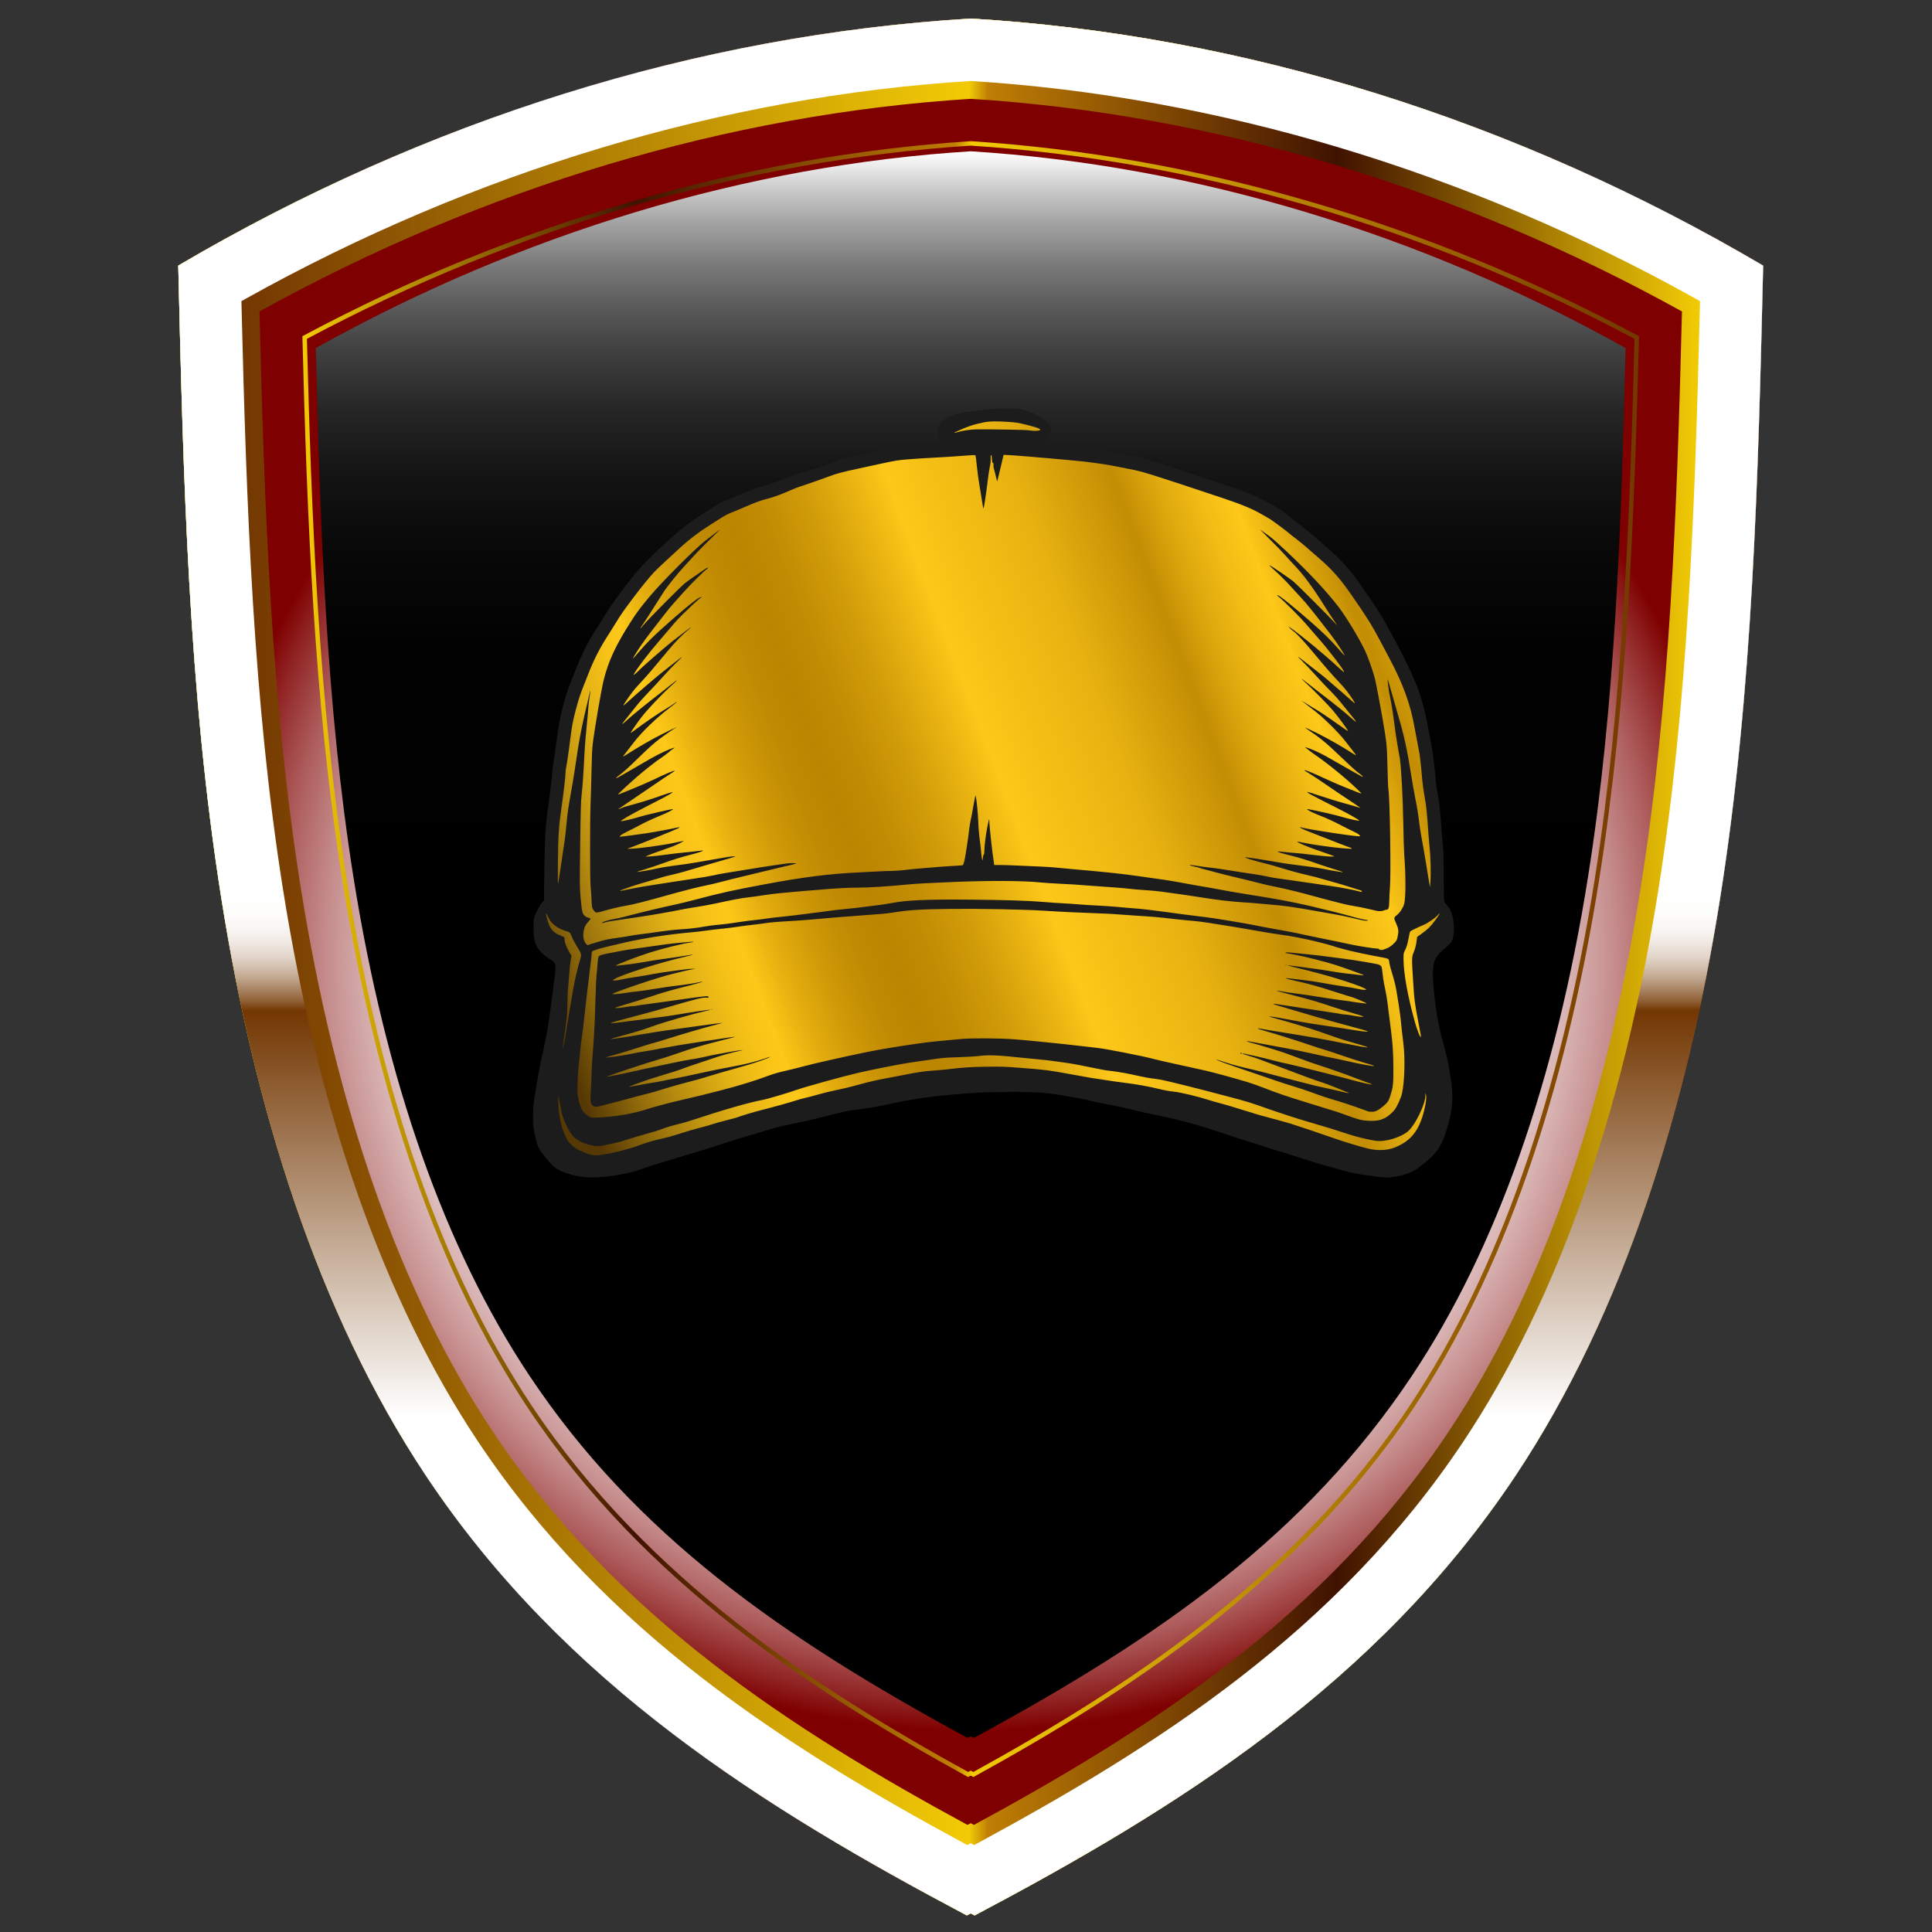 <?xml version="1.0" encoding="iso-8859-1"?>
<!-- Generator: Adobe Illustrator 26.0.1, SVG Export Plug-In . SVG Version: 6.00 Build 0)  -->
<svg version="1.1" xmlns="http://www.w3.org/2000/svg" xmlns:xlink="http://www.w3.org/1999/xlink" x="0px" y="0px"
	 viewBox="0 0 2000 2000" style="enable-background:new 0 0 2000 2000;" xml:space="preserve">
<rect x="0" y="0" width="2000" height="2000" fill="#333333" stroke="none"/>
<g id="Capo">
	<g>
		<g>
			<g>
				<linearGradient id="SVGID_1_" gradientUnits="userSpaceOnUse" x1="184.536" y1="1001.023" x2="1825.235" y2="1001.023">
					<stop  offset="0" style="stop-color:#F2CB05"/>
					<stop  offset="0.249" style="stop-color:#401201"/>
					<stop  offset="0.488" style="stop-color:#BF7E04"/>
					<stop  offset="0.501" style="stop-color:#F2CB05"/>
					<stop  offset="1" style="stop-color:#733702"/>
				</linearGradient>
				<path style="fill:url(#SVGID_1_);" d="M1004.885,1980.708c1.358,0.708,2.718,1.411,4.076,2.115
					c209.437-110.804,416.483-239.516,560.067-455.48c112.553-169.292,177.31-381.184,211.495-596.634
					c34.188-215.45,39.5-436.192,44.712-655.748c-255.936-150.701-537.214-238.91-820.35-255.741
					c-283.137,16.831-564.414,105.04-820.348,255.741c5.209,219.556,10.524,440.298,44.71,655.748
					c34.186,215.45,98.944,427.342,211.497,596.634c143.584,215.964,350.628,344.676,560.067,455.48
					C1002.168,1982.12,1003.526,1981.416,1004.885,1980.708z"/>
				
					<linearGradient id="SVGID_00000153687833835394030610000016336941752285538719_" gradientUnits="userSpaceOnUse" x1="1004.885" y1="1982.824" x2="1004.885" y2="19.221">
					<stop  offset="0.263" style="stop-color:#FFFFFF"/>
					<stop  offset="0.477" style="stop-color:#733702"/>
					<stop  offset="0.482" style="stop-color:#8F5F34"/>
					<stop  offset="0.488" style="stop-color:#A98463"/>
					<stop  offset="0.494" style="stop-color:#C0A58D"/>
					<stop  offset="0.5" style="stop-color:#D3C1B0"/>
					<stop  offset="0.506" style="stop-color:#E3D7CD"/>
					<stop  offset="0.513" style="stop-color:#F0E9E3"/>
					<stop  offset="0.52" style="stop-color:#F8F5F3"/>
					<stop  offset="0.529" style="stop-color:#FDFDFC"/>
					<stop  offset="0.541" style="stop-color:#FFFFFF"/>
				</linearGradient>
				<path style="fill:url(#SVGID_00000153687833835394030610000016336941752285538719_);" d="M1004.885,1980.708
					c1.358,0.708,2.718,1.411,4.076,2.115c209.437-110.804,416.483-239.516,560.067-455.48
					c112.553-169.292,177.31-381.184,211.495-596.634c34.188-215.45,39.5-436.192,44.712-655.748
					c-255.936-150.701-537.214-238.91-820.35-255.741c-283.137,16.831-564.414,105.04-820.348,255.741
					c5.209,219.556,10.524,440.298,44.71,655.748c34.186,215.45,98.944,427.342,211.497,596.634
					c143.584,215.964,350.628,344.676,560.067,455.48C1002.168,1982.12,1003.526,1981.416,1004.885,1980.708z"/>
				
					<linearGradient id="SVGID_00000123416423438226248200000012038922227273821113_" gradientUnits="userSpaceOnUse" x1="259.269" y1="996.311" x2="1750.5" y2="996.311">
					<stop  offset="0" style="stop-color:#FF0000"/>
					<stop  offset="0.249" style="stop-color:#400000"/>
					<stop  offset="0.488" style="stop-color:#7F0000"/>
					<stop  offset="0.726" style="stop-color:#FF0000"/>
					<stop  offset="1" style="stop-color:#BF0000"/>
				</linearGradient>
				<path style="fill:url(#SVGID_00000123416423438226248200000012038922227273821113_);" d="M1004.885,93.066
					c254.309,15.818,511.102,93.072,745.615,224.006c-4.876,200.071-11.57,405.45-42.775,602.084
					c-36.836,232.193-104.137,423.087-200.071,567.372c-120.55,181.321-287.222,298.254-499.287,413.028l-3.483-1.8l-3.481,1.8
					c-212.065-114.773-378.738-231.706-499.289-413.028c-95.932-144.285-163.235-335.179-200.071-567.372
					c-31.203-196.634-37.897-402.014-42.775-602.084C493.784,186.138,750.575,108.884,1004.885,93.066z"/>
				
					<radialGradient id="SVGID_00000155863367178517051020000015939245242354452415_" cx="1004.885" cy="996.311" r="828.189" gradientUnits="userSpaceOnUse">
					<stop  offset="0.523" style="stop-color:#FFFFFF"/>
					<stop  offset="0.571" style="stop-color:#FDFAFA"/>
					<stop  offset="0.625" style="stop-color:#F6EDED"/>
					<stop  offset="0.683" style="stop-color:#EAD6D6"/>
					<stop  offset="0.742" style="stop-color:#DAB6B6"/>
					<stop  offset="0.804" style="stop-color:#C68D8D"/>
					<stop  offset="0.867" style="stop-color:#AD5B5B"/>
					<stop  offset="0.929" style="stop-color:#8F2121"/>
					<stop  offset="0.961" style="stop-color:#7F0000"/>
				</radialGradient>
				<path style="fill:url(#SVGID_00000155863367178517051020000015939245242354452415_);" d="M1004.885,93.066
					c254.309,15.818,511.102,93.072,745.615,224.006c-4.876,200.071-11.57,405.45-42.775,602.084
					c-36.836,232.193-104.137,423.087-200.071,567.372c-120.55,181.321-287.222,298.254-499.287,413.028l-3.483-1.8l-3.481,1.8
					c-212.065-114.773-378.738-231.706-499.289-413.028c-95.932-144.285-163.235-335.179-200.071-567.372
					c-31.203-196.634-37.897-402.014-42.775-602.084C493.784,186.138,750.575,108.884,1004.885,93.066z"/>
				
					<linearGradient id="SVGID_00000111880296883305196580000010249292992382022534_" gradientUnits="userSpaceOnUse" x1="1004.885" y1="1799.144" x2="1004.885" y2="156.623">
					<stop  offset="0.537" style="stop-color:#000000"/>
					<stop  offset="0.69" style="stop-color:#020202"/>
					<stop  offset="0.753" style="stop-color:#090909"/>
					<stop  offset="0.8" style="stop-color:#151515"/>
					<stop  offset="0.839" style="stop-color:#272727"/>
					<stop  offset="0.872" style="stop-color:#3E3E3E"/>
					<stop  offset="0.902" style="stop-color:#5A5A5A"/>
					<stop  offset="0.93" style="stop-color:#7C7C7C"/>
					<stop  offset="0.955" style="stop-color:#A3A3A3"/>
					<stop  offset="0.978" style="stop-color:#CECECE"/>
					<stop  offset="0.999" style="stop-color:#FDFDFD"/>
					<stop  offset="1" style="stop-color:#FFFFFF"/>
				</linearGradient>
				<path style="fill:url(#SVGID_00000111880296883305196580000010249292992382022534_);" d="M1004.885,156.623
					c231.227,14.382,464.71,84.625,677.938,203.673c-4.433,181.911-10.52,368.65-38.892,547.435
					c-33.491,211.118-94.686,384.685-181.911,515.875c-109.608,164.862-261.151,271.181-453.969,375.538l-3.166-1.636l-3.166,1.636
					c-192.816-104.357-344.361-210.676-453.969-375.538c-87.225-131.19-148.418-304.757-181.911-515.875
					c-28.372-178.786-34.459-365.524-38.892-547.435C540.174,241.248,773.659,171.005,1004.885,156.623z"/>
				<g>
					
						<linearGradient id="SVGID_00000128448078641636594400000006920117448679218334_" gradientUnits="userSpaceOnUse" x1="249.921" y1="996.904" x2="1759.839" y2="996.904">
						<stop  offset="2.024000e-05" style="stop-color:#733702"/>
						<stop  offset="0.499" style="stop-color:#F2CB05"/>
						<stop  offset="0.512" style="stop-color:#BF7E04"/>
						<stop  offset="0.751" style="stop-color:#401201"/>
						<stop  offset="1" style="stop-color:#F2CB05"/>
					</linearGradient>
					<path style="fill:url(#SVGID_00000128448078641636594400000006920117448679218334_);" d="M1008.467,1909.974l-3.582-1.854
						l-3.58,1.854l-4.282-2.32c-183.344-99.226-371.126-218.301-502.582-416.033c-96.652-145.366-164.449-337.482-201.491-571.026
						c-30.755-193.754-37.836-395.931-42.893-603.308l-0.135-5.543l4.859-2.716C490.204,177.589,749.389,99.726,1004.31,83.871
						l0.575-0.037l0.577,0.037c254.921,15.855,514.106,93.719,749.538,225.157l4.839,2.716l-0.125,5.543
						c-5.056,207.377-12.147,409.554-42.882,603.308c-37.053,233.544-104.841,425.659-201.512,571.026
						c-131.455,197.732-319.235,316.807-502.571,416.033L1008.467,1909.974z M1004.885,1887.39l3.383,1.747
						c179.88-97.625,363.505-214.864,491.721-407.7c95.176-143.153,162.011-332.822,198.632-563.719
						c30.303-190.912,37.501-390.534,42.541-595.301c-231.563-128.378-486.016-204.462-736.276-220.118
						c-250.259,15.656-504.703,91.739-736.265,220.118c5.029,204.768,12.226,404.389,42.522,595.301
						c36.639,230.898,103.463,420.566,198.648,563.719c128.209,192.836,311.831,310.075,491.711,407.7L1004.885,1887.39z"/>
				</g>
				<g>
					
						<linearGradient id="SVGID_00000086670053795019140690000014433743926783871167_" gradientUnits="userSpaceOnUse" x1="313.04" y1="992.856" x2="1696.729" y2="992.856">
						<stop  offset="0" style="stop-color:#F2CB05"/>
						<stop  offset="0.249" style="stop-color:#401201"/>
						<stop  offset="0.488" style="stop-color:#BF7E04"/>
						<stop  offset="0.501" style="stop-color:#F2CB05"/>
						<stop  offset="1" style="stop-color:#733702"/>
					</linearGradient>
					<path style="fill:url(#SVGID_00000086670053795019140690000014433743926783871167_);" d="M1007.693,1839.558l-2.808-1.439
						l-2.806,1.439l-1.08-0.593c-156.874-86.484-333.579-199.477-454.767-381.77c-91.658-137.842-156.209-321.664-191.865-546.335
						c-29.548-186.25-36.594-379.448-41.29-561.397l-0.037-1.423l1.251-0.665c218.164-116.59,456.917-186.179,690.45-201.222h0.287
						c233.544,15.044,472.286,84.632,690.443,201.222l1.258,0.665l-0.035,1.423c-4.697,181.95-11.751,375.147-41.299,561.397
						c-35.649,224.671-100.198,408.493-191.849,546.335c-121.197,182.292-297.91,295.286-454.774,381.77L1007.693,1839.558z
						 M1004.885,1832.938l2.736,1.402c156.107-86.143,331.723-198.648,452.077-379.698
						c91.29-137.286,155.604-320.496,191.163-544.502c29.423-185.477,36.511-378.007,41.19-559.363
						c-217.203-115.872-454.758-185.027-687.166-200.017c-232.399,14.99-469.954,84.146-687.166,200.017
						c4.688,181.356,11.779,373.887,41.199,559.363c35.55,224.006,99.857,407.216,191.146,544.502
						c120.37,181.05,295.967,293.555,452.086,379.698L1004.885,1832.938z"/>
				</g>
			</g>
		</g>
		<g>
			
				<linearGradient id="SVGID_00000067193911699271206320000012636772920057012635_" gradientUnits="userSpaceOnUse" x1="826.084" y1="992.703" x2="1235.918" y2="992.703">
				<stop  offset="0" style="stop-color:#563804"/>
				<stop  offset="0.009" style="stop-color:#614205"/>
				<stop  offset="0.056" style="stop-color:#98710C"/>
				<stop  offset="0.101" style="stop-color:#C49711"/>
				<stop  offset="0.14" style="stop-color:#E3B215"/>
				<stop  offset="0.173" style="stop-color:#F6C217"/>
				<stop  offset="0.197" style="stop-color:#FDC818"/>
				<stop  offset="0.337" style="stop-color:#BB8501"/>
				<stop  offset="0.483" style="stop-color:#FDC818"/>
				<stop  offset="0.607" style="stop-color:#E7B210"/>
				<stop  offset="0.714" style="stop-color:#C38D04"/>
				<stop  offset="0.792" style="stop-color:#FDC818"/>
				<stop  offset="0.865" style="stop-color:#C38D04"/>
				<stop  offset="1" style="stop-color:#FDC818"/>
			</linearGradient>
			<polygon style="fill:url(#SVGID_00000067193911699271206320000012636772920057012635_);" points="956.447,1222.764 
				1105.812,1222.349 1235.918,862.389 1149.181,788.662 1107.98,762.641 1019.164,804.21 904.148,764.809 890.537,771.121 
				826.084,808.178 863.107,1166.293 			"/>
			<path style="fill:#1C1C1C;" d="M1164.97,565.537c-9.279,46.404-15.816,97.606-33.787,132.541
				c-25.641,49.849-81.778,80.564-127.349,80.564c-48.445,0-102.125-33.049-127.345-88.354
				c-15.124-33.185-26.375-115.476-30.587-158.329c-12.075-122.764,35.787-166.535,157.932-169.137
				C1139.167,359.941,1188.359,448.583,1164.97,565.537z"/>
			<path style="fill:#1C1C1C;" d="M855.694,517.022c-19.052-10.395-36.386-8.661-32.92,13.86
				c3.465,22.525,8.665,83.17,20.794,93.562c12.126,10.395,24.252,13.86,31.186,1.727
				C881.688,614.052,855.694,517.022,855.694,517.022z"/>
			<path style="fill:#1C1C1C;" d="M1156.166,517.022c19.059-10.395,36.389-8.661,32.928,13.86
				c-3.469,22.525-8.661,83.17-20.795,93.562c-12.133,10.395-24.255,13.86-31.186,1.727
				C1130.175,614.052,1156.166,517.022,1156.166,517.022z"/>
			<g>
				<path style="fill:#1C1C1C;" d="M1082.477,352.793c-6.513-26.056,3.294-37.68-47.772-49.942
					c-54.283-13.032-95.541-13.032-147.658,28.231c-41.001,32.465-58.622,62.97-56.453,121.604
					c2.174,58.623,8.688,84.676,8.688,84.676l34.741,19.542c0,0,4.344-108.569,17.372-130.281
					c13.029-21.712,95.541-15.202,132.452-23.883C1060.761,394.051,1082.477,352.793,1082.477,352.793z"/>
				<path style="fill:#1C1C1C;" d="M1062.939,354.963c13.025,30.404,56.449,62.974,71.651,89.031
					c15.202,26.06,8.688,121.597,8.688,121.597l28.227-23.886c0,0,28.23-97.711,0-158.512
					c-28.227-60.797-73.825-82.508-102.051-67.314C1041.218,331.081,1062.939,354.963,1062.939,354.963z"/>
			</g>
			<path style="fill:#1C1C1C;" d="M1384.574,881.296c-7.436-10.64-20.833-10.64-20.833-10.64l-205.346-81.941l-48.095-28.304
				c-1.54-25.368-1.342-53.081,3.559-75.323c10.904-49.538-220.04-5.199-220.04-5.199c2.547,23.82,3.418,53.482,2.423,81.828
				l-45.878,26.998l-205.354,87.37c0,0-13.39,0-20.83,10.656c-7.444,10.648-56.429,165.174-65.358,361.436h888.397
				C1438.285,1051.914,1392.014,891.96,1384.574,881.296z M1141.574,941.365l-15.529-10.096
				c-6.837,29.891-16.734,61.967-26.577,97.949c-26.85,98.127-65.269,194.644-72.592,203.76h-32.61
				c-7.319-9.116-45.45-100.196-72.3-198.323c-10.208-37.311-20.211-70.352-28.269-103.059l-17.011,9.769l-13.58-149.423
				l33.274-20.822l98.45,102.421l-4.491,2.574c7.424,4.255,13.424,6.666,16.754,6.393c5.841-0.482,14.513-4.915,24.799-12.445
				l-7.187-4.667l89.253-94.277l34.41,19.468L1141.574,941.365z"/>
			<path style="fill:#1C1C1C;" d="M1019.164,855.34h-20.098l-26.839,26.827c0,0,16.385,5.336,19.601,42.312
				c10.427,0.7,13.926,0.785,17.286,0.676c3.363,0.109,6.864,0.024,17.286-0.676c3.22-36.977,22.463-43.215,22.463-43.215
				L1019.164,855.34z"/>
			<path style="fill:#1C1C1C;" d="M1025.021,919.634l-12.484-5.546v-2.505l-3.422,1.253l-3.422-1.253v2.505l-12.492,5.546
				c-15.634,14.265-15.346,68.539-15.346,82.867v245.87h62.511V1002.5C1040.367,988.173,1040.662,933.898,1025.021,919.634z"/>
			<polygon style="fill:#1C1C1C;" points="1019.164,855.34 1126.637,931.176 1021.583,865.296 			"/>
			<polygon style="fill:#1C1C1C;" points="999.066,855.34 897.742,928.462 998.945,865.296 			"/>
		</g>
	</g>
	<g>
		<g>
			<g>
				
					<linearGradient id="SVGID_00000070078797199445575810000010344724667720535208_" gradientUnits="userSpaceOnUse" x1="184.536" y1="1001.023" x2="1825.235" y2="1001.023">
					<stop  offset="0" style="stop-color:#F2CB05"/>
					<stop  offset="0.249" style="stop-color:#401201"/>
					<stop  offset="0.488" style="stop-color:#BF7E04"/>
					<stop  offset="0.501" style="stop-color:#F2CB05"/>
					<stop  offset="1" style="stop-color:#733702"/>
				</linearGradient>
				<path style="fill:url(#SVGID_00000070078797199445575810000010344724667720535208_);" d="M1004.885,1980.708
					c1.358,0.708,2.718,1.411,4.076,2.115c209.437-110.804,416.483-239.516,560.067-455.48
					c112.553-169.292,177.31-381.184,211.495-596.634c34.188-215.45,39.5-436.192,44.712-655.748
					c-255.936-150.701-537.214-238.91-820.35-255.741c-283.137,16.831-564.414,105.04-820.348,255.741
					c5.209,219.556,10.524,440.298,44.71,655.748c34.186,215.45,98.944,427.342,211.497,596.634
					c143.584,215.964,350.628,344.676,560.067,455.48C1002.168,1982.12,1003.526,1981.416,1004.885,1980.708z"/>
				
					<linearGradient id="SVGID_00000168099648347722378930000006183846044599885502_" gradientUnits="userSpaceOnUse" x1="1004.885" y1="1982.824" x2="1004.885" y2="19.221">
					<stop  offset="0.263" style="stop-color:#FFFFFF"/>
					<stop  offset="0.477" style="stop-color:#733702"/>
					<stop  offset="0.482" style="stop-color:#8F5F34"/>
					<stop  offset="0.488" style="stop-color:#A98463"/>
					<stop  offset="0.494" style="stop-color:#C0A58D"/>
					<stop  offset="0.5" style="stop-color:#D3C1B0"/>
					<stop  offset="0.506" style="stop-color:#E3D7CD"/>
					<stop  offset="0.513" style="stop-color:#F0E9E3"/>
					<stop  offset="0.52" style="stop-color:#F8F5F3"/>
					<stop  offset="0.529" style="stop-color:#FDFDFC"/>
					<stop  offset="0.541" style="stop-color:#FFFFFF"/>
				</linearGradient>
				<path style="fill:url(#SVGID_00000168099648347722378930000006183846044599885502_);" d="M1004.885,1980.708
					c1.358,0.708,2.718,1.411,4.076,2.115c209.437-110.804,416.483-239.516,560.067-455.48
					c112.553-169.292,177.31-381.184,211.495-596.634c34.188-215.45,39.5-436.192,44.712-655.748
					c-255.936-150.701-537.214-238.91-820.35-255.741c-283.137,16.831-564.414,105.04-820.348,255.741
					c5.209,219.556,10.524,440.298,44.71,655.748c34.186,215.45,98.944,427.342,211.497,596.634
					c143.584,215.964,350.628,344.676,560.067,455.48C1002.168,1982.12,1003.526,1981.416,1004.885,1980.708z"/>
				
					<linearGradient id="SVGID_00000114773458721570697290000006807413691171708809_" gradientUnits="userSpaceOnUse" x1="259.269" y1="996.311" x2="1750.5" y2="996.311">
					<stop  offset="0" style="stop-color:#FF0000"/>
					<stop  offset="0.249" style="stop-color:#400000"/>
					<stop  offset="0.488" style="stop-color:#7F0000"/>
					<stop  offset="0.726" style="stop-color:#FF0000"/>
					<stop  offset="1" style="stop-color:#BF0000"/>
				</linearGradient>
				<path style="fill:url(#SVGID_00000114773458721570697290000006807413691171708809_);" d="M1004.885,93.066
					c254.309,15.818,511.102,93.072,745.615,224.006c-4.876,200.071-11.57,405.45-42.775,602.084
					c-36.836,232.193-104.137,423.087-200.071,567.372c-120.55,181.321-287.222,298.254-499.287,413.028l-3.483-1.8l-3.481,1.8
					c-212.065-114.773-378.738-231.706-499.289-413.028c-95.932-144.285-163.235-335.179-200.071-567.372
					c-31.203-196.634-37.897-402.014-42.775-602.084C493.784,186.138,750.575,108.884,1004.885,93.066z"/>
				
					<radialGradient id="SVGID_00000056424906401484204600000013671001669066684600_" cx="1004.885" cy="996.311" r="828.189" gradientUnits="userSpaceOnUse">
					<stop  offset="0.523" style="stop-color:#FFFFFF"/>
					<stop  offset="0.571" style="stop-color:#FDFAFA"/>
					<stop  offset="0.625" style="stop-color:#F6EDED"/>
					<stop  offset="0.683" style="stop-color:#EAD6D6"/>
					<stop  offset="0.742" style="stop-color:#DAB6B6"/>
					<stop  offset="0.804" style="stop-color:#C68D8D"/>
					<stop  offset="0.867" style="stop-color:#AD5B5B"/>
					<stop  offset="0.929" style="stop-color:#8F2121"/>
					<stop  offset="0.961" style="stop-color:#7F0000"/>
				</radialGradient>
				<path style="fill:url(#SVGID_00000056424906401484204600000013671001669066684600_);" d="M1004.885,93.066
					c254.309,15.818,511.102,93.072,745.615,224.006c-4.876,200.071-11.57,405.45-42.775,602.084
					c-36.836,232.193-104.137,423.087-200.071,567.372c-120.55,181.321-287.222,298.254-499.287,413.028l-3.483-1.8l-3.481,1.8
					c-212.065-114.773-378.738-231.706-499.289-413.028c-95.932-144.285-163.235-335.179-200.071-567.372
					c-31.203-196.634-37.897-402.014-42.775-602.084C493.784,186.138,750.575,108.884,1004.885,93.066z"/>
				
					<linearGradient id="SVGID_00000103984672540325798810000011482365808697254041_" gradientUnits="userSpaceOnUse" x1="1004.885" y1="1799.144" x2="1004.885" y2="156.623">
					<stop  offset="0.537" style="stop-color:#000000"/>
					<stop  offset="0.69" style="stop-color:#020202"/>
					<stop  offset="0.753" style="stop-color:#090909"/>
					<stop  offset="0.8" style="stop-color:#151515"/>
					<stop  offset="0.839" style="stop-color:#272727"/>
					<stop  offset="0.872" style="stop-color:#3E3E3E"/>
					<stop  offset="0.902" style="stop-color:#5A5A5A"/>
					<stop  offset="0.93" style="stop-color:#7C7C7C"/>
					<stop  offset="0.955" style="stop-color:#A3A3A3"/>
					<stop  offset="0.978" style="stop-color:#CECECE"/>
					<stop  offset="0.999" style="stop-color:#FDFDFD"/>
					<stop  offset="1" style="stop-color:#FFFFFF"/>
				</linearGradient>
				<path style="fill:url(#SVGID_00000103984672540325798810000011482365808697254041_);" d="M1004.885,156.623
					c231.227,14.382,464.71,84.625,677.938,203.673c-4.433,181.911-10.52,368.65-38.892,547.435
					c-33.491,211.118-94.686,384.685-181.911,515.875c-109.608,164.862-261.151,271.181-453.969,375.538l-3.166-1.636l-3.166,1.636
					c-192.816-104.357-344.361-210.676-453.969-375.538c-87.225-131.19-148.418-304.757-181.911-515.875
					c-28.372-178.786-34.459-365.524-38.892-547.435C540.174,241.248,773.659,171.005,1004.885,156.623z"/>
				<g>
					
						<linearGradient id="SVGID_00000027570857929609648670000000089517738212917914_" gradientUnits="userSpaceOnUse" x1="249.921" y1="996.904" x2="1759.839" y2="996.904">
						<stop  offset="2.024000e-05" style="stop-color:#733702"/>
						<stop  offset="0.499" style="stop-color:#F2CB05"/>
						<stop  offset="0.512" style="stop-color:#BF7E04"/>
						<stop  offset="0.751" style="stop-color:#401201"/>
						<stop  offset="1" style="stop-color:#F2CB05"/>
					</linearGradient>
					<path style="fill:url(#SVGID_00000027570857929609648670000000089517738212917914_);" d="M1008.467,1909.974l-3.582-1.854
						l-3.58,1.854l-4.282-2.32c-183.344-99.226-371.126-218.301-502.582-416.033c-96.652-145.366-164.449-337.482-201.491-571.026
						c-30.755-193.754-37.836-395.931-42.893-603.308l-0.135-5.543l4.859-2.716C490.204,177.589,749.389,99.726,1004.31,83.871
						l0.575-0.037l0.577,0.037c254.921,15.855,514.106,93.719,749.538,225.157l4.839,2.716l-0.125,5.543
						c-5.056,207.377-12.147,409.554-42.882,603.308c-37.053,233.544-104.841,425.659-201.512,571.026
						c-131.455,197.732-319.235,316.807-502.571,416.033L1008.467,1909.974z M1004.885,1887.39l3.383,1.747
						c179.88-97.625,363.505-214.864,491.721-407.7c95.176-143.153,162.011-332.822,198.632-563.719
						c30.303-190.912,37.501-390.534,42.541-595.301c-231.563-128.378-486.016-204.462-736.276-220.118
						c-250.259,15.656-504.703,91.739-736.265,220.118c5.029,204.768,12.226,404.389,42.522,595.301
						c36.639,230.898,103.463,420.566,198.648,563.719c128.209,192.836,311.831,310.075,491.711,407.7L1004.885,1887.39z"/>
				</g>
				<g>
					
						<linearGradient id="SVGID_00000031198935337602779540000017398089673265153207_" gradientUnits="userSpaceOnUse" x1="313.04" y1="992.856" x2="1696.729" y2="992.856">
						<stop  offset="0" style="stop-color:#F2CB05"/>
						<stop  offset="0.249" style="stop-color:#401201"/>
						<stop  offset="0.488" style="stop-color:#BF7E04"/>
						<stop  offset="0.501" style="stop-color:#F2CB05"/>
						<stop  offset="1" style="stop-color:#733702"/>
					</linearGradient>
					<path style="fill:url(#SVGID_00000031198935337602779540000017398089673265153207_);" d="M1007.693,1839.558l-2.808-1.439
						l-2.806,1.439l-1.08-0.593c-156.874-86.484-333.579-199.477-454.767-381.77c-91.658-137.842-156.209-321.664-191.865-546.335
						c-29.548-186.25-36.594-379.448-41.29-561.397l-0.037-1.423l1.251-0.665c218.164-116.59,456.917-186.179,690.45-201.222h0.287
						c233.544,15.044,472.286,84.632,690.443,201.222l1.258,0.665l-0.035,1.423c-4.697,181.95-11.751,375.147-41.299,561.397
						c-35.649,224.671-100.198,408.493-191.849,546.335c-121.197,182.292-297.91,295.286-454.774,381.77L1007.693,1839.558z
						 M1004.885,1832.938l2.736,1.402c156.107-86.143,331.723-198.648,452.077-379.698
						c91.29-137.286,155.604-320.496,191.163-544.502c29.423-185.477,36.511-378.007,41.19-559.363
						c-217.203-115.872-454.758-185.027-687.166-200.017c-232.399,14.99-469.954,84.146-687.166,200.017
						c4.688,181.356,11.779,373.887,41.199,559.363c35.55,224.006,99.857,407.216,191.146,544.502
						c120.37,181.05,295.967,293.555,452.086,379.698L1004.885,1832.938z"/>
				</g>
			</g>
		</g>
		<g>
			
				<linearGradient id="SVGID_00000054952724584014093270000018152836635950218662_" gradientUnits="userSpaceOnUse" x1="552.467" y1="1074.448" x2="1643.544" y2="662.19">
				<stop  offset="0.022" style="stop-color:#563804"/>
				<stop  offset="0.03" style="stop-color:#614205"/>
				<stop  offset="0.073" style="stop-color:#98710C"/>
				<stop  offset="0.114" style="stop-color:#C49711"/>
				<stop  offset="0.149" style="stop-color:#E3B215"/>
				<stop  offset="0.18" style="stop-color:#F6C217"/>
				<stop  offset="0.201" style="stop-color:#FDC818"/>
				<stop  offset="0.229" style="stop-color:#E5AF0F"/>
				<stop  offset="0.264" style="stop-color:#CE9807"/>
				<stop  offset="0.296" style="stop-color:#C08A03"/>
				<stop  offset="0.324" style="stop-color:#BB8501"/>
				<stop  offset="0.355" style="stop-color:#C18B03"/>
				<stop  offset="0.399" style="stop-color:#D29D09"/>
				<stop  offset="0.448" style="stop-color:#EFBA13"/>
				<stop  offset="0.469" style="stop-color:#FDC818"/>
				<stop  offset="0.575" style="stop-color:#E7B210"/>
				<stop  offset="0.657" style="stop-color:#C38D04"/>
				<stop  offset="0.69" style="stop-color:#DDA80D"/>
				<stop  offset="0.727" style="stop-color:#F4BF15"/>
				<stop  offset="0.75" style="stop-color:#FDC818"/>
				<stop  offset="0.816" style="stop-color:#C38D04"/>
				<stop  offset="0.915" style="stop-color:#FDC818"/>
			</linearGradient>
			<path style="fill:url(#SVGID_00000054952724584014093270000018152836635950218662_);" d="M567.759,1198.335
				c7.27,8.782,10.321,10.916,20.41,14.273c5.758,1.916,11.237,3.028,18.319,3.716c2.031,0.197,4.339,0.296,6.858,0.296
				c15.044,0,35.824-3.521,49.413-8.373c3.962-1.415,9.833-3.368,13.087-4.355c7.201-2.185,21.536-6.587,32.049-9.84
				c4.362-1.352,9.76-2.954,12.036-3.574c4.774-1.301,20.452-6.255,34.236-10.82c5.503-1.822,13.088-4.158,16.908-5.204
				c3.771-1.033,10.699-3.081,15.445-4.565c13.463-4.208,22.96-6.738,30.794-8.207c10.188-1.911,22.597-4.743,39.049-8.914
				c20.543-5.208,22.259-5.566,30.601-6.376c7.354-0.715,19.808-2.812,30.284-5.097c26.076-5.689,42.554-8.176,70.521-10.647
				c21.353-1.885,30.243-2.316,52.849-2.556c3.236-0.034,6.295-0.052,9.204-0.052c21.494,0,35.112,0.986,50.248,3.639
				c3.911,0.684,9.929,1.704,13.373,2.264c3.515,0.574,11.578,2.28,17.975,3.804c6.308,1.503,15.07,3.339,19.531,4.092
				c4.518,0.761,14.069,2.833,21.29,4.617c7.115,1.761,18.726,4.35,25.881,5.771c23.122,4.595,45.195,10.711,73.802,20.451
				c7.55,2.57,17.554,5.795,22.3,7.189c4.814,1.414,12.276,3.784,16.64,5.286c4.306,1.482,9.606,3.178,11.819,3.782
				c3.831,1.045,11.64,3.501,33.434,10.513c4.593,1.477,12.431,3.825,17.471,5.234l5.009,1.398
				c21.891,6.118,21.891,6.118,36.426,8.236l3.326,0.487c8.53,1.25,13.561,1.884,17.393,1.884c2.014,0,3.798-0.156,6.359-0.556
				c7.849-1.228,12.588-2.543,17.484-4.854c6.607-3.119,7.858-4.025,19.113-13.859c7.743-6.765,12.018-13.979,16.337-27.573
				c5.87-18.47,7.299-30.607,5.457-46.381c-1.364-11.674-4.323-27.606-6.602-35.514c-5.935-20.604-9.494-38.605-11.205-56.65
				c-0.398-4.197-0.986-10.261-1.304-13.479c-0.809-8.163-0.338-17.74,1.092-22.278c1.77-5.602,5.077-10.125,10.723-14.669
				c4.644-3.737,6.976-6.174,8.052-8.414c1.631-3.397,2.265-13.506,0.639-21.446c-1.172-5.723-2.898-9.403-6.158-13.128
				c-0.248-0.284-0.473-0.517-0.674-0.728c-2.648-2.76-2.648-2.76-2.69-24.211l-0.018-7.56c-0.04-12.813-0.309-23.908-0.656-26.98
				c-0.334-2.974-0.944-9.86-1.357-15.352c-2.257-29.978-2.385-31.161-4.571-42.228c-0.734-3.722-1.541-9.55-1.799-12.993
				c-0.922-12.295-3.073-29.946-4.514-37.033c-0.84-4.121-2.339-11.943-3.344-17.438c-5.756-31.454-12.48-49.105-34.265-89.933
				c-13.181-24.702-17.519-31.61-38.677-61.596c-8.222-11.653-18.286-22.341-33.655-35.738
				c-14.44-12.587-17.709-15.257-34.979-28.57c-3.433-2.646-7.221-5.718-8.448-6.847c-0.904-0.833-3.517-2.568-5.822-3.728
				c-2.359-1.186-6.593-3.486-9.438-5.127c-12.429-7.156-19.044-9.664-70.78-26.836c-48.829-16.207-56.68-18.559-70.022-20.976
				c-3.95-0.717-10.375-1.991-14.321-2.839c-11.589-2.494-32.364-5.095-58.499-7.324c-7.21-0.616-15.974-1.408-16.796-1.69
				c-0.866-0.299-1.485-0.999-1.655-1.877c-0.323-1.638,0.93-2.883,2.736-4.462c2.968-2.599,4.135-5.336,4.157-9.765
				c0.027-4.868-0.857-6.665-7.539-10.951c-7.818-5.016-14.082-7.684-21.621-9.215c-4.962-1.008-6.271-1.066-17.563-0.812
				c-8.64,0.192-14.26,0.574-18.79,1.277c-3.691,0.572-9.697,1.294-13.386,1.609c-8.496,0.727-11.365,1.242-17.063,3.061
				c-6.44,2.056-9.813,3.876-12.89,6.951c-4.482,4.482-5,9.365-1.732,16.329c1.495,3.183,2.784,5.931,0.428,7.389
				c-0.343,0.211-1.138,0.7-7.91,1.065c-7.179,0.387-33.242,2.581-40.417,3.403c-10.858,1.243-41.831,7.798-56.172,11.887
				c-3.319,0.945-9.203,3.032-13.118,4.652c-4.308,1.784-12.64,4.54-20.26,6.699c-11.055,3.133-20.353,6.303-27.635,9.42
				c-5.395,2.308-15.006,5.564-19.776,6.699c-5.581,1.328-14.365,4.577-24.734,9.148c-3.814,1.681-9.787,4.175-13.315,5.559
				c-4.355,1.708-7.693,3.454-11.526,6.026c-3.108,2.089-8.287,5.391-11.543,7.362c-11.985,7.258-21.574,14.687-36.642,28.388
				c-15.561,14.15-24.313,22.862-31.216,31.075c-11.607,13.805-26.582,34.123-32.702,44.369c-2.327,3.895-5.522,9.015-7.123,11.412
				c-11.743,17.603-19.227,33.256-30.797,64.421c-4.73,12.742-9.499,32.536-11.092,46.045c-0.932,7.891-4.01,29.129-4.843,33.419
				c-0.398,2.046-0.732,5.11-0.732,6.693c0.002,3.811-0.836,11.096-3.586,31.18c-2.215,16.17-2.777,21.28-3.538,32.168
				c-0.603,8.649-1.635,63.711-1.256,66.949c0.417,2.608-0.385,3.741-2.614,6.082c-2.252,2.365-6.515,10.411-7.73,14.591
				c-1.175,4.039-0.688,20.062,0.732,24.149c2.278,6.556,6.132,11.041,13.75,15.997l0.882,0.571c7.96,5.138,7.806,6.291,5.22,25.546
				l-0.335,2.5c-0.523,3.906-1.19,9.159-1.485,11.669c-0.554,4.73-3.498,25.629-4.922,34.939c-0.457,2.995-1.744,9.557-2.866,14.63
				c-3.874,17.496-6.049,28.442-8.311,41.83c-3.488,20.646-3.771,23.161-3.781,33.642c-0.009,8.827,0.102,10.079,1.491,16.752
				C558.429,1186.346,559.226,1188.028,567.759,1198.335z"/>
			<path id="path3346_4_" style="fill:#1C1C1C;" d="M606.27,1218.576c-7.252-0.704-12.892-1.849-18.816-3.82
				c-10.53-3.505-13.874-5.841-21.438-14.977c-8.782-10.608-9.724-12.595-12.654-26.684c-1.415-6.805-1.547-8.275-1.538-17.215
				c0.01-10.679,0.288-13.159,3.813-34.016c2.274-13.456,4.447-24.397,8.332-41.942c1.113-5.026,2.391-11.543,2.84-14.482
				c1.43-9.355,4.355-30.117,4.91-34.862c0.296-2.519,0.965-7.786,1.489-11.705c2.988-22.362,3.188-21.251-4.757-26.419
				c-8.027-5.222-12.211-10.119-14.655-17.152c-1.559-4.487-2.057-21.083-0.766-25.524c1.333-4.587,5.747-12.876,8.264-15.519
				c2.051-2.154,2.267-2.605,2.014-4.194c-0.414-2.598,0.611-58.461,1.238-67.433c0.766-10.98,1.321-16.03,3.552-32.317
				c2.723-19.876,3.568-27.193,3.566-30.873c0-1.725,0.347-4.931,0.773-7.125c0.834-4.295,3.884-25.345,4.817-33.253
				c1.618-13.71,6.419-33.641,11.218-46.567c11.627-31.317,19.195-47.141,31.037-64.889c1.588-2.379,4.765-7.471,7.062-11.316
				c6.202-10.383,21.178-30.708,32.912-44.666c6.959-8.279,15.818-17.099,31.427-31.292c15.141-13.769,24.907-21.332,36.994-28.65
				c3.219-1.949,8.373-5.236,11.454-7.304c3.987-2.677,7.435-4.48,11.96-6.255c3.497-1.372,9.45-3.857,13.229-5.523
				c10.482-4.62,19.422-7.922,25.123-9.279c4.661-1.109,14.126-4.317,19.409-6.578c7.35-3.146,16.798-6.367,27.908-9.516
				c7.474-2.118,15.807-4.872,20.012-6.613c3.963-1.641,9.977-3.773,13.362-4.739c14.537-4.144,45.499-10.694,56.535-11.959
				c7.138-0.818,33.406-3.03,40.552-3.414c3.41-0.184,6.488-0.512,6.841-0.73c0.484-0.299,0.17-1.401-1.285-4.502
				c-3.67-7.819-2.988-13.722,2.18-18.89c3.363-3.363,6.976-5.328,13.801-7.508c5.85-1.868,8.929-2.422,17.558-3.16
				c3.639-0.311,9.594-1.028,13.232-1.591c4.64-0.719,10.341-1.109,19.085-1.305c11.535-0.258,12.888-0.193,18.067,0.858
				c7.809,1.585,14.346,4.367,22.392,9.528c6.993,4.486,8.614,6.916,8.582,12.868c-0.028,5.086-1.464,8.422-4.931,11.456
				c-1.772,1.549-2.34,2.323-1.835,2.495c0.402,0.138,7.716,0.847,16.254,1.575c26.235,2.238,47.092,4.852,58.781,7.367
				c3.919,0.844,10.332,2.114,14.25,2.825c13.451,2.437,21.481,4.841,70.331,21.055c51.818,17.199,58.618,19.781,71.194,27.023
				c2.822,1.626,7.019,3.905,9.327,5.065c2.307,1.16,5.16,2.999,6.34,4.086c1.18,1.088,4.913,4.11,8.296,6.719
				c17.375,13.393,20.571,16.004,35.083,28.655c15.525,13.533,25.678,24.321,34.018,36.14
				c21.228,30.086,25.585,37.025,38.823,61.835c21.91,41.062,28.689,58.864,34.495,90.59c0.999,5.458,2.5,13.286,3.335,17.396
				c1.472,7.239,3.615,24.809,4.552,37.314c0.252,3.359,1.046,9.084,1.765,12.723c2.199,11.133,2.351,12.535,4.607,42.496
				c0.411,5.458,1.019,12.329,1.35,15.267c0.36,3.19,0.629,14.165,0.668,27.228c0.092,30.928-0.216,27.543,2.823,31.016
				c3.535,4.04,5.419,8.038,6.672,14.164c1.61,7.87,1.227,18.626-0.816,22.881c-1.245,2.592-3.7,5.195-8.673,9.197
				c-5.263,4.235-8.36,8.45-9.981,13.587c-1.345,4.259-1.778,13.52-1,21.375c0.319,3.219,0.906,9.288,1.303,13.487
				c1.689,17.811,5.263,35.875,11.128,56.237c2.33,8.089,5.287,23.986,6.675,35.88c1.876,16.08,0.412,28.569-5.548,47.328
				c-4.447,13.997-8.932,21.54-17.004,28.591c-11.43,9.987-12.79,10.971-19.638,14.202c-5.099,2.406-10.041,3.784-18.1,5.043
				c-6.393,0.999-9.843,0.812-24.429-1.326c-19.307-2.829-16.149-2.115-45.041-10.179c-5.038-1.407-12.94-3.773-17.558-5.259
				c-21.662-6.969-29.573-9.458-33.334-10.484c-2.239-0.611-7.622-2.333-11.96-3.826c-4.338-1.493-11.781-3.858-16.54-5.254
				c-4.758-1.396-14.836-4.645-22.393-7.218c-28.684-9.767-50.346-15.77-73.513-20.373c-7.153-1.421-18.845-4.029-25.983-5.795
				c-7.138-1.766-16.642-3.828-21.12-4.583c-4.479-0.756-13.335-2.61-19.68-4.122c-6.345-1.511-14.361-3.208-17.813-3.77
				c-3.451-0.562-9.481-1.584-13.4-2.271c-16.849-2.952-31.65-3.843-59.036-3.552c-22.583,0.239-31.341,0.663-52.674,2.547
				c-28.033,2.475-44.109,4.902-70.237,10.604c-10.653,2.324-23.047,4.408-30.548,5.138c-8.2,0.796-9.831,1.137-30.264,6.317
				c-16.404,4.159-29.024,7.04-39.188,8.945c-7.771,1.457-17.119,3.95-30.536,8.143c-4.758,1.487-11.743,3.551-15.522,4.587
				c-3.779,1.036-11.337,3.363-16.795,5.17c-13.873,4.595-29.532,9.544-34.353,10.857c-2.239,0.609-7.621,2.208-11.96,3.551
				c-10.517,3.256-24.858,7.66-32.063,9.845c-3.219,0.976-9.06,2.92-12.98,4.32C646.941,1216.298,621.029,1220.008,606.27,1218.576
				L606.27,1218.576z M624.337,1195.211c8.149-1,27.802-5.993,36.17-9.19c8.275-3.162,17.81-5.958,25.919-7.602
				c2.799-0.567,7.609-1.84,10.687-2.828c12.956-4.16,21.808-6.75,31.045-9.082c2.799-0.707,7.151-1.99,9.67-2.85
				c2.519-0.86,9.095-2.688,14.614-4.061c5.518-1.373,10.442-2.712,10.942-2.975c1.726-0.909,19.251-6.166,25.63-7.689
				c7.916-1.89,30.456-8.181,35.599-9.936c2.093-0.714,6.369-1.878,9.501-2.586c3.133-0.709,9.316-2.335,13.741-3.615
				c4.425-1.28,12.281-3.189,17.46-4.243c5.179-1.054,12.622-2.775,16.54-3.824c3.919-1.049,10.904-2.914,15.522-4.143
				c4.619-1.229,12.291-2.924,17.049-3.766c4.759-0.842,14.263-2.655,21.121-4.029c14.87-2.98,21.045-3.881,31.554-4.6
				c4.339-0.297,10.637-0.87,13.996-1.273c15.671-1.883,23.326-2.392,39.697-2.641c16.097-0.244,18.723-0.152,37.661,1.325
				c24.449,1.907,27.036,2.242,50.13,6.478c9.937,1.823,19.441,3.529,21.12,3.792c14.596,2.283,30.884,4.65,36.483,5.302
				c10.008,1.165,23.411,3.601,33.495,6.086c5.6,1.381,11.213,2.405,15.119,2.76c6.691,0.608,24.835,4.927,36.538,8.698
				c3.359,1.082,8.97,2.687,12.469,3.566c3.499,0.879,9.797,2.715,13.995,4.08c4.199,1.365,9.81,3.08,12.469,3.811
				c2.659,0.73,6.094,1.792,7.634,2.359c1.539,0.568,9.212,2.726,17.049,4.796c7.837,2.071,17.228,4.667,20.866,5.77
				c6.172,1.87,32.267,10.679,47.331,15.976c7.471,2.627,24.352,7.744,32.183,9.754c10.029,2.575,20.536,2.235,28.421-0.918
				c16.865-6.745,25.375-17.462,30.547-38.475c1.941-7.886,2.534-13.123,1.818-16.058l-0.497-2.035l-0.055,3.053
				c-0.157,8.721-10.164,29.475-17.45,36.191c-7.339,6.764-24.008,11.82-34.158,10.36c-7.072-1.017-20.187-4.211-28.087-6.84
				c-12.054-4.012-23.291-7.507-33.589-10.448c-18.494-5.281-38.657-11.823-60.309-19.566c-5.178-1.852-13.881-4.53-19.339-5.952
				c-5.458-1.421-13.13-3.447-17.049-4.5c-21.901-5.89-56.513-14.537-63.362-15.829c-2.659-0.502-7.036-1.151-9.726-1.443
				c-2.69-0.291-8.301-1.312-12.469-2.268c-11.088-2.544-23.079-4.732-29.462-5.375c-3.079-0.31-7.087-0.895-8.906-1.298
				c-3.264-0.724-7.977-1.664-25.447-5.075c-4.898-0.956-11.884-2.097-15.522-2.536c-3.639-0.438-8.792-1.145-11.451-1.569
				c-2.659-0.424-7.354-0.968-10.433-1.208c-3.079-0.24-11.095-1.027-17.813-1.749c-27.978-3.008-37.262-3.421-47.84-2.13
				c-3.919,0.479-13.652,1.059-21.63,1.29c-11.357,0.329-16.327,0.699-22.902,1.708c-9.183,1.409-15.129,2.275-26.63,3.878
				c-8.96,1.249-39.282,7.227-53.272,10.502c-16.643,3.896-54.531,14.345-63.426,17.492c-8.69,3.074-30.547,9.578-34.981,10.408
				c-14.958,2.803-41.016,10.275-74.629,21.4c-3.779,1.251-8.932,2.747-11.451,3.325c-6.51,1.494-14.477,3.864-20.101,5.98
				c-2.66,1.001-7.126,2.438-9.925,3.194c-7.362,1.988-24.042,6.889-26.719,7.849c-6.633,2.381-24.795,6.372-29,6.372
				c-4.13,0-12.246-2.164-17.124-4.567c-5.375-2.648-8.566-5.577-11.776-10.811c-3.727-6.078-8.095-17.156-8.724-22.124
				c-0.277-2.187-0.958-5.923-1.515-8.302c-0.556-2.379-1.109-4.898-1.229-5.598c-0.465-2.722-0.323,7.184,0.181,12.723
				c0.944,10.366,3.17,19.753,6.393,26.969c2.647,5.924,3.113,6.623,6.736,10.092c3.056,2.926,4.93,4.217,8.727,6.011
				c5.659,2.674,9.633,4.082,13.353,4.732C616.276,1196.172,616.619,1196.157,624.337,1195.211L624.337,1195.211z
				 M1429.393,1159.108c1.467-0.505,3.572-1.386,4.678-1.958c2.886-1.493,8.22-6.178,10.021-8.8
				c2.589-3.773,6.336-12.21,7.211-16.24c2.775-12.781,3.402-36.646,1.385-52.675c-1.135-9.021-1.69-14.011-2.601-23.411
				c-0.572-5.901-2.797-20.696-4.879-32.451c-0.682-3.852-2.4-10.599-3.818-14.993c-1.418-4.394-2.838-9.777-3.156-11.962
				c-0.688-4.718,0.955-3.965-15.264-6.996c-17.936-3.352-35.54-7.575-43.771-10.5c-3.299-1.173-20.952-5.647-25.818-6.544
				c-2.379-0.438-7.439-1.476-11.243-2.306c-3.805-0.83-11.362-2.085-16.795-2.788c-5.433-0.703-16.862-2.546-25.4-4.096
				c-8.538-1.55-19.874-3.494-25.192-4.32c-5.319-0.827-13.105-2.067-17.304-2.756c-10.86-1.782-18.318-2.74-26.21-3.364
				c-3.779-0.299-11.565-1.092-17.304-1.764c-14.344-1.678-19.736-2.15-37.661-3.299c-8.537-0.547-18.156-1.219-21.375-1.494
				c-3.219-0.274-9.975-0.629-15.014-0.788c-16.781-0.53-43.59-1.811-59.036-2.822c-19.935-1.303-65.954-2.206-96.443-1.89
				c-30.542,0.316-44.008,1.145-59.036,3.632c-4.059,0.672-9.899,1.373-12.978,1.558c-3.079,0.186-12.125,0.88-20.102,1.542
				c-7.977,0.663-16.909,1.348-19.848,1.523c-2.94,0.175-7.405,0.532-9.924,0.794c-9.887,1.026-35.266,3.052-44.112,3.521
				c-13.039,0.691-21.287,1.396-26.63,2.276c-2.519,0.415-8.015,1.119-12.214,1.565c-4.199,0.446-11.26,1.369-15.691,2.052
				c-4.432,0.683-11.76,1.604-16.286,2.045c-4.526,0.442-12.122,1.345-16.88,2.008c-4.758,0.662-11.629,1.455-15.268,1.761
				c-21.238,1.789-49.892,6.17-68.197,10.426c-19.164,4.457-23.939,5.626-28.5,6.98c-2.799,0.831-5.375,1.881-5.726,2.334
				c-0.35,0.453-0.637,1.983-0.639,3.399c0,1.416-0.228,3.948-0.504,5.628c-0.275,1.68-0.858,6.374-1.295,10.433
				c-0.436,4.059-1.111,9.67-1.5,12.469c-0.388,2.799-1.076,8.41-1.528,12.469c-0.452,4.059-1.252,11.044-1.777,15.522
				s-1.216,10.777-1.536,13.996c-0.32,3.219-1.145,9.631-1.835,14.25c-0.69,4.619-1.484,11.375-1.765,15.014
				c-0.281,3.639-0.841,8.907-1.246,11.707c-1.024,7.095-1.94,24.433-1.613,30.534c0.332,6.195,2.239,13.894,4.487,18.111
				c1.557,2.92,5.033,6.229,8.427,8.021c1.474,0.778,6.165,0.731,16.955-0.172c14.909-1.247,31.377-4.424,42.241-8.15
				c4.242-1.455,24.278-6.837,32.572-8.749c21.233-4.896,23.901-5.549,45.295-11.073c18.289-4.722,33.501-9.434,48.673-15.075
				c4.582-1.703,10.891-3.481,17.997-5.07c6.018-1.345,14.263-3.389,18.321-4.54c7.464-2.119,40.429-9.565,62.853-14.199
				c14.113-2.916,34.484-6.316,55.257-9.225c13.14-1.839,18.945-2.449,44.493-4.676c10.906-0.951,38.893-0.805,53.692,0.279
				c6.578,0.482,18.373,1.537,26.21,2.345c7.837,0.808,17.914,1.838,22.393,2.289c4.479,0.452,13.754,1.488,20.612,2.304
				c6.858,0.816,14.862,1.737,17.788,2.048c9.166,0.973,45.825,8.169,58.298,11.445c3.638,0.956,10.853,2.643,16.031,3.75
				c10.174,2.174,23.037,5.02,37.152,8.219c8.867,2.01,29.495,7.638,44.012,12.007c4.193,1.262,11.979,4.019,17.303,6.127
				c10.63,4.207,25.172,9.253,35.868,12.444c3.791,1.131,10.701,3.29,15.355,4.797c4.654,1.507,11.982,3.761,16.285,5.011
				c4.304,1.249,10.344,3.217,13.422,4.374c8.152,3.063,13.836,5.014,17.303,5.939
				C1413.851,1160.719,1424.437,1160.813,1429.393,1159.108L1429.393,1159.108z M1416.488,1150.588
				c-0.42-0.149-6.073-2.188-12.564-4.53c-6.491-2.342-15.422-5.283-19.849-6.534c-8.768-2.48-15.59-4.747-27.449-9.122
				c-4.233-1.561-12.592-4.32-18.576-6.129c-5.984-1.809-13.513-4.239-16.732-5.399c-3.219-1.16-15.243-5.267-26.719-9.126
				c-22.938-7.713-31.65-10.842-34.353-12.338c-0.98-0.542-1.323-0.834-0.764-0.648c0.56,0.185,4.344,1.443,8.41,2.793
				c7.515,2.497,15.146,4.521,29.76,7.891c4.479,1.033,13.906,3.443,20.948,5.356c7.043,1.914,18.379,4.873,25.192,6.577
				c6.813,1.703,14.003,3.54,15.978,4.081s7.014,1.693,11.197,2.559c4.183,0.867,11.263,2.477,15.733,3.578
				c8.55,2.106,11.679,2.542,8.158,1.138c-1.12-0.447-6.387-2.59-11.706-4.763c-5.318-2.173-12.074-4.7-15.013-5.615
				c-6.221-1.937-22.603-7.921-41.732-15.243c-20.243-7.749-26.436-9.994-32.98-11.958c-7.322-2.199-7.43-2.237-7.121-2.547
				c0.138-0.138,2.175,0.188,4.526,0.724c2.351,0.536,7.138,1.59,10.636,2.34c3.499,0.751,10.58,2.49,15.737,3.865
				c5.156,1.375,11.912,2.974,15.013,3.553c5.064,0.946,58.383,14.368,69.764,17.562c5.912,1.659,18.147,4.381,18.429,4.1
				c0.235-0.235-3.315-1.642-9.777-3.876c-2.239-0.774-6.476-2.378-9.416-3.563c-7.217-2.911-24.416-8.968-35.477-12.493
				c-4.98-1.587-13.749-4.671-19.487-6.852c-5.738-2.182-12.838-4.807-15.777-5.834c-6.303-2.203-30.57-9.563-35.501-10.767
				c-3.51-0.858-5.817-2.074-2.924-1.543c0.84,0.154,6.451,1.202,12.469,2.328c6.018,1.126,17.927,3.322,26.464,4.88
				c8.538,1.557,21.821,4.293,29.518,6.079c7.698,1.786,16.172,3.622,18.831,4.079c2.659,0.458,9.644,1.948,15.522,3.312
				c5.878,1.364,14.177,3.07,18.442,3.792c12.701,2.149,12.469,1.699-1.138-2.213c-5.038-1.449-15.688-4.898-23.665-7.665
				c-7.978-2.767-15.929-5.393-17.671-5.837c-1.741-0.443-7.925-2.435-13.741-4.425c-12.939-4.428-38.489-12.465-47.613-14.979
				c-3.701-1.019-6.959-2.086-7.239-2.371c-0.344-0.35-0.087-0.419,0.793-0.212c1.335,0.313,25.397,4.294,48.064,7.952
				c6.998,1.13,19.708,3.437,28.246,5.128c28.458,5.637,35.929,6.97,36.403,6.496c0.279-0.279-8.257-2.937-19.354-6.027
				c-7.158-1.994-10.506-3.115-30.943-10.361c-8.458-2.998-33.2-10.433-44.308-13.313c-6.196-1.607-8.043-2.263-6.372-2.263
				c1.416,0,16.057,2.529,27.677,4.782c6.438,1.249,17.545,3.099,24.683,4.114c15.3,2.175,26.989,3.955,37.105,5.651
				c4.033,0.676,8.384,1.211,9.67,1.188l2.337-0.042l-1.681-0.735c-0.925-0.404-4.715-1.512-8.424-2.463
				c-3.708-0.95-9.937-2.647-13.841-3.771c-3.904-1.124-11.107-3.105-16.005-4.404c-4.898-1.299-15.777-4.427-24.174-6.953
				c-8.398-2.525-19.25-5.721-24.118-7.102c-9.311-2.642-12.28-3.816-8.199-3.243c7.716,1.083,24.1,3.569,36.389,5.521
				c7.837,1.245,17.871,2.765,22.297,3.376c4.426,0.612,8.776,1.322,9.666,1.578c0.891,0.255,2.707,0.465,4.036,0.465
				c1.33,0,5.385,0.587,9.011,1.305c3.627,0.717,7.465,1.224,8.529,1.126l1.934-0.178l-1.527-0.659
				c-0.839-0.362-5.878-1.91-11.196-3.439c-5.318-1.53-13.105-3.935-17.304-5.346c-17.39-5.842-25.744-8.326-40.969-12.18
				c-15.211-3.85-19.091-4.966-18.686-5.371c0.097-0.098,0.953,0.045,1.901,0.317c1.77,0.508,15.308,2.53,23.91,3.572
				c2.659,0.322,11.73,1.706,20.159,3.074c8.428,1.369,18.391,2.83,22.138,3.247c3.748,0.417,8.647,1.089,10.886,1.494
				c2.239,0.404,5.674,0.881,7.634,1.059c1.959,0.178,4.078,0.452,4.708,0.608c0.63,0.157,1.145,0.05,1.145-0.238
				c0-0.48-15-6.712-16.156-6.712c-0.279,0-8.375-2.53-17.992-5.622c-17.154-5.515-25.919-7.925-40.665-11.184
				c-7.113-1.571-10.024-2.482-8.047-2.518c0.473-0.009,4.595,0.445,9.161,1.007c4.566,0.562,11.164,1.369,14.663,1.793
				c3.499,0.424,9.852,1.454,14.118,2.288c4.266,0.834,13.312,2.328,20.102,3.32c6.791,0.992,14.103,2.251,16.249,2.797
				c4.011,1.022,8.841,1.339,8.352,0.549c-1.577-2.552-34.841-13.345-60.348-19.582c-8.538-2.087-16.897-4.156-18.576-4.598
				l-3.053-0.803l3.308,0.268c1.819,0.148,5.598,0.612,8.397,1.031c2.799,0.419,9.441,1.306,14.759,1.971
				c5.319,0.665,14.365,2.025,20.103,3.024c5.738,0.998,13.2,2.054,16.582,2.345s8.302,0.851,10.934,1.244
				c4.279,0.64,5.665,0.664,5.013,0.089c-0.482-0.424-21.624-8.028-28.458-10.235c-9.748-3.147-32.76-8.963-43.202-10.918
				c-4.587-0.859-8.595-1.569-8.906-1.578c-0.312-0.008-0.223-0.205,0.197-0.437s2.596-0.227,4.834,0.01
				c2.239,0.237,7.736,0.784,12.215,1.215c12.287,1.183,20.614,2.135,28.5,3.259c3.919,0.559,10.217,1.375,13.996,1.815
				c10.622,1.237,35.173,5.375,37.062,6.248c0.931,0.429,2.003,1.262,2.384,1.85c0.38,0.588,0.938,3.748,1.239,7.023
				c0.301,3.275,1.013,8.199,1.582,10.942c2.504,12.073,3.032,15.176,4.053,23.818c0.596,5.038,1.859,15.001,2.807,22.139
				c2.097,15.779,2.783,26.466,2.783,43.325c0,12.516-0.378,17.15-1.777,21.818c-0.378,1.259-1.052,3.55-1.498,5.089
				c-1.367,4.717-2.851,6.885-7.158,10.456c-5.521,4.577-8.099,5.84-11.816,5.79
				C1418.575,1150.878,1416.908,1150.737,1416.488,1150.588L1416.488,1150.588z M614.083,1144.902
				c-2.984-1.879-3.289-4.771-2.234-21.19c0.288-4.479,0.525-10.459,0.525-13.29c0-2.831,0.562-12.107,1.246-20.612
				c1.475-18.337,2.134-31.67,2.84-57.451c0.287-10.497,0.756-20.802,1.041-22.902c0.286-2.099,0.735-6.977,1-10.84
				c0.265-3.862,0.72-7.467,1.011-8.01c0.898-1.679,3.157-2.448,11.776-4.013c4.574-0.831,10.034-1.879,12.134-2.331
				c2.099-0.451,7.939-1.379,12.978-2.063c5.038-0.684,12.138-1.688,15.777-2.231c14.966-2.237,21.911-3.121,32.189-4.095
				c11.128-1.055,13.711-1.206,13.283-0.777c-0.137,0.136-1.263,0.372-2.503,0.523c-7.73,0.947-28.883,6.168-42.969,10.607
				c-12.346,3.89-36.261,13.166-34.715,13.465c0.457,0.088,3.301-0.186,6.321-0.609c3.021-0.423,7.209-0.918,9.309-1.1
				s8.627-1.204,14.504-2.273c5.878-1.069,14.581-2.43,19.339-3.023c4.758-0.594,8.995-1.177,9.416-1.296
				c0.42-0.119,4.695-0.789,9.5-1.489c4.806-0.7,9.386-1.428,10.179-1.618c0.793-0.191,1.307-0.198,1.141-0.015
				c-0.166,0.181-3.601,1.1-7.634,2.04c-26.897,6.27-65.321,18.379-73.092,23.032l-2.437,1.459l2.36,0.152
				c1.298,0.084,4.189-0.314,6.423-0.884c2.235-0.571,8.845-1.741,14.689-2.6c5.845-0.86,14.558-2.34,19.362-3.289
				c4.805-0.949,13.737-2.316,19.849-3.038c6.111-0.721,12.356-1.533,13.877-1.806c1.521-0.272,4.383-0.464,6.362-0.426l3.596,0.07
				l-3.053,0.365c-1.68,0.201-5.458,0.957-8.398,1.681c-2.939,0.723-9.237,2.253-13.995,3.399
				c-13.584,3.271-58.898,18.481-61.072,20.499c-0.704,0.654,7.318,0.005,14.25-1.153c3.079-0.514,7.316-1.081,9.416-1.259
				c3.686-0.313,17.418-2.324,29.518-4.324c3.219-0.532,8.143-1.22,10.942-1.529c8.518-0.941,22.23-3.007,25.35-3.819
				c1.62-0.422,3.221-0.751,3.557-0.73c1.553,0.095-6.35,2.368-21.273,6.12c-10.557,2.654-21.378,5.8-30.761,8.941
				c-7.961,2.665-18.725,6.072-23.919,7.569c-5.195,1.497-10.704,3.176-12.244,3.732l-2.799,1.009l2.828,0.037
				c1.556,0.02,5.322-0.42,8.369-0.981c3.047-0.56,6.584-1.023,7.859-1.03c1.276-0.007,3.236-0.224,4.355-0.482
				c1.12-0.258,5.814-0.948,10.433-1.532s16.184-2.182,25.701-3.55c35.755-5.137,37.915-5.352,37.915-3.777
				c0,0.696-0.463,0.787-2.926,0.579c-3.347-0.283-11.115,1.67-38.552,9.692c-8.677,2.537-19.097,5.446-23.156,6.464
				c-4.058,1.019-10.242,2.659-13.741,3.646c-3.499,0.987-9.339,2.547-12.978,3.467c-3.639,0.921-7.418,2.025-8.398,2.453
				l-1.781,0.78l1.663,0.041c0.915,0.023,8.931-0.973,17.813-2.213c8.883-1.24,21.188-2.852,27.346-3.583
				c6.158-0.73,14.632-1.908,18.831-2.617c18.845-3.184,37.437-5.935,37.782-5.589c0.112,0.112-2.046,0.698-4.794,1.302
				c-13.469,2.961-43.429,11.577-55.516,15.966c-9.913,3.599-17.169,5.846-28.875,8.941c-5.318,1.407-10.701,2.903-11.96,3.327
				l-2.29,0.769l3.053-0.274c4.098-0.367,19.845-2.843,33.645-5.29c6.188-1.097,15.464-2.573,20.612-3.279
				c5.148-0.706,20.123-2.78,33.28-4.607c13.156-1.828,24.378-3.309,24.938-3.294c0.56,0.015-2.99,1.061-7.888,2.322
				c-11.031,2.841-35.052,9.848-48.603,14.179c-5.599,1.789-12.126,3.742-14.505,4.34c-2.379,0.598-10.624,3.128-18.321,5.621
				c-7.697,2.493-17.448,5.447-21.669,6.565c-9.362,2.479-11.338,3.234-7.34,2.802c8.24-0.89,17.981-2.418,25.447-3.992
				c4.618-0.974,10.459-2.035,12.978-2.359c2.519-0.323,10.878-1.841,18.576-3.371c7.697-1.531,23.156-4.139,34.353-5.795
				c11.197-1.656,24.701-3.692,30.01-4.524c9.305-1.458,12.193-1.677,8.084-0.614c-1.078,0.279-8.372,2.146-16.21,4.15
				c-17.445,4.459-27.235,7.391-41.478,12.422c-6.018,2.125-14.606,4.892-19.084,6.147c-10.908,3.057-51.282,16.426-53.123,17.591
				c-0.696,0.44-0.665,0.48,0.194,0.26c0.56-0.144,3.766-0.745,7.125-1.336c3.359-0.59,8.512-1.638,11.451-2.328
				c7.505-1.762,24.12-5.402,34.353-7.526c4.758-0.987,12.43-2.615,17.049-3.615c4.619-1.001,11.947-2.371,16.285-3.044
				c4.339-0.674,9.95-1.709,12.469-2.302c7.796-1.834,18.878-4.012,29.957-5.885c10.658-1.803,14.555-2.06,7.108-0.469
				c-8.051,1.72-17.949,4.497-26.632,7.471c-4.898,1.678-12.914,4.365-17.813,5.971c-4.898,1.606-10.428,3.53-12.288,4.276
				c-4.188,1.679-15.09,5.182-27.154,8.724c-5.038,1.48-13.169,4.177-18.067,5.994c-4.898,1.817-9.594,3.546-10.433,3.842
				c-2.933,1.034,0.349,0.638,9.385-1.132c4.915-0.963,11.456-2.119,14.534-2.568c3.079-0.449,7.087-1.166,8.906-1.592
				c1.82-0.427,5.712-1.203,8.652-1.724c7.292-1.294,17.529-3.431,33.844-7.063c7.558-1.682,20.153-4.224,27.991-5.647
				c15.582-2.831,26.723-5.556,35.475-8.678c6.719-2.397,8.171-2.601,3.203-0.451c-4.929,2.133-17.251,6.177-26.973,8.854
				c-13.696,3.77-31.215,8.867-37.916,11.031c-3.499,1.13-12.177,3.528-19.285,5.328c-7.108,1.801-17.413,4.734-22.901,6.518
				c-5.488,1.784-13.528,4.103-17.867,5.154c-4.339,1.05-17.025,4.395-28.192,7.432c-11.168,3.037-21.473,5.649-22.902,5.803
				C616.235,1145.851,615.346,1145.697,614.083,1144.902L614.083,1144.902z M1283.912,1090.376c-0.173-0.28,0.029-0.509,0.449-0.509
				c0.42,0,0.905,0.229,1.078,0.509c0.173,0.28-0.029,0.509-0.449,0.509C1284.57,1090.886,1284.084,1090.656,1283.912,1090.376z
				 M736.46,1044.734c0.368-0.147,0.807-0.129,0.976,0.04c0.169,0.169-0.131,0.29-0.668,0.267
				C736.175,1045.017,736.055,1044.897,736.46,1044.734z M1330.892,998.93c0.367-0.147,0.806-0.129,0.975,0.04
				c0.169,0.169-0.131,0.289-0.668,0.267C1330.607,999.213,1330.486,999.093,1330.892,998.93L1330.892,998.93z M585.152,1073.263
				c2.51-16.285,7.922-48.303,9.451-55.918c1.507-7.505,4.111-17.995,6.171-24.862c1.336-4.454,1.073-5.372-3.739-13.054
				c-2.017-3.219-4.311-7.571-5.098-9.67c-0.788-2.099-1.835-4.113-2.328-4.475c-0.493-0.363-2.155-1.023-3.695-1.468
				c-9.387-2.714-15.942-8.117-19.018-15.679c-0.658-1.617-1.333-2.72-1.499-2.45c-0.542,0.877,2.089,10.241,3.756,13.369
				c2.72,5.104,5.466,7.245,13.327,10.396c1.788,0.717,1.909,0.903,1.919,2.954c0.015,3.011,1.955,8.242,4.814,12.978l2.396,3.969
				l-0.81,4.581c-0.446,2.519-1.05,8.13-1.344,12.469c-0.294,4.338-0.867,11.062-1.274,14.94
				c-0.407,3.879-0.742,10.864-0.745,15.522c-0.005,4.659-0.245,11.219-0.538,14.578c-0.422,4.842-2.868,23.122-4.291,32.063
				l-0.242,1.527l0.732-1.592C583.499,1082.566,584.424,1077.986,585.152,1073.263L585.152,1073.263z M1470.72,1071.164
				c-0.187-1.33-1.464-8.143-2.838-15.141c-2.912-14.837-3.808-21.307-4.543-32.826c-2.094-32.834-2.099-31.706,0.171-37.545
				c1.758-4.522,2.553-7.792,3.135-12.893l0.326-2.852l3.869-2.746c7.104-5.041,9.678-7.521,14.578-14.047
				c4.895-6.52,6.603-9.902,2.844-5.631c-2.601,2.955-10.247,8.189-14.65,10.029c-6.353,2.655-13.097,5.963-13.732,6.736
				c-0.347,0.422-1.081,3.38-1.63,6.574c-1.077,6.256-2.255,10.137-4.165,13.72c-1.112,2.086-1.203,2.81-1.14,9.136
				c0.144,14.693,4.466,38.251,11.901,64.889c1.984,7.108,5.074,15.013,5.868,15.013
				C1470.904,1073.582,1470.907,1072.494,1470.72,1071.164L1470.72,1071.164z M1433.994,982.391c3.774-1.349,6.4-3.092,9.599-6.374
				c2.103-2.157,2.521-2.95,3.172-6.025c1.303-6.153,1.055-8.491-1.506-14.17c-2.576-5.712-2.564-5.816,0.998-8.735
				c3.102-2.541,6.172-7.289,7.349-11.365c1.707-5.911,1.721-30.436,0.028-51.209c-0.274-3.359-0.715-18.474-0.981-33.589
				c-0.462-26.229-2.126-56.997-3.563-65.907c-0.249-1.539-1.272-7.379-2.274-12.978c-1.002-5.598-2.515-15.675-3.361-22.393
				c-1.565-12.416-3.362-23.456-5.102-31.346c-0.873-3.957-2.169-14.73-1.814-15.085c0.08-0.079,1.806,5.754,3.837,12.964
				c2.031,7.21,5.033,17.689,6.673,23.287c6.665,22.763,9.571,36,13.911,63.362c1.266,7.978,2.988,17.826,3.828,21.884
				c1.928,9.312,3.308,17.695,4.36,26.465c0.821,6.849,2.094,14.557,4.878,29.518c0.807,4.339,1.816,10.294,2.242,13.233
				s1.521,9.695,2.433,15.013l1.658,9.67l0.328-4.581c0.761-10.639,0.306-27.539-1.084-40.206
				c-0.276-2.519-0.729-8.016-1.005-12.214c-1.277-19.378-2.177-27.96-3.897-37.152c-0.995-5.318-2.006-12.418-2.247-15.777
				c-0.426-5.928-2.21-23.365-2.813-27.483c-0.164-1.119-1.181-6.501-2.261-11.96c-1.08-5.458-2.336-12.1-2.793-14.759
				c-4.313-25.14-12.016-46.375-26.955-74.304c-2.47-4.619-6.663-12.519-9.317-17.558c-8.057-15.297-14.332-25.283-29.898-47.585
				c-11.711-16.779-19.328-25.341-33.45-37.601c-4.713-4.092-10.909-9.473-13.767-11.959c-2.859-2.486-7.324-6.101-9.923-8.033
				c-2.599-1.932-5.575-4.28-6.616-5.218c-3.133-2.825-19.047-14.581-21.23-15.683c-1.12-0.565-4.097-2.252-6.617-3.748
				c-9.93-5.897-20.906-10.456-42.495-17.656c-75.977-25.335-81.265-26.976-95.425-29.617c-3.919-0.731-10.332-2.011-14.25-2.844
				c-6.613-1.407-17.211-2.998-32.063-4.815c-9.002-1.102-68.591-6.287-76.693-6.674l-6.969-0.333l-0.271,1.222
				c-1.085,4.876-6.006,25.293-6.245,25.906c-0.163,0.42-0.717-1.25-1.23-3.71c-0.514-2.46-1.397-5.974-1.964-7.808
				c-0.566-1.834-0.905-3.835-0.751-4.445c0.154-0.611,0.052-1.677-0.224-2.371c-0.297-0.744-0.54-0.948-0.594-0.497
				c-0.163,1.369-0.932-3.243-0.963-5.768c-0.021-1.739-0.216-2.395-0.666-2.237c-0.449,0.158-0.595,1.329-0.497,3.986
				c0.09,2.429-0.22,5.298-0.875,8.09c-0.558,2.379-1.6,9.365-2.316,15.522c-1.217,10.472-3.564,26.015-4.189,27.737
				c-0.152,0.42-1.019-4.161-1.925-10.179c-0.907-6.018-2.123-13.461-2.702-16.54c-0.58-3.079-1.569-10.581-2.199-16.671
				s-1.314-11.345-1.52-11.678c-0.287-0.464-3.571-0.348-14.024,0.497c-7.508,0.606-18.917,1.354-25.355,1.661
				c-6.438,0.307-14.568,0.779-18.067,1.049c-3.499,0.27-9.568,0.715-13.487,0.99c-8.701,0.608-12.194,1.193-28.754,4.814
				c-7.138,1.56-17.787,3.862-23.665,5.115c-13.796,2.94-20.936,4.859-27.654,7.433c-2.985,1.144-8.289,3.057-11.789,4.252
				c-3.499,1.195-7.621,2.64-9.161,3.212c-1.539,0.572-5.329,1.831-8.421,2.799c-3.092,0.968-8.416,3.038-11.831,4.6
				c-7.956,3.641-17.288,7.019-24.044,8.705c-6.266,1.563-11.916,3.655-23.392,8.662c-4.619,2.015-10.633,4.519-13.366,5.566
				c-3.356,1.286-7.429,3.499-12.558,6.824c-4.174,2.706-9.84,6.336-12.59,8.066c-7.649,4.813-18.532,13.139-25.867,19.79
				c-11.081,10.048-24.761,22.847-28.065,26.256c-4.926,5.083-13.85,16.031-22.543,27.656c-9.985,13.352-12.756,17.33-17.195,24.683
				c-1.943,3.219-5.242,8.487-7.33,11.706c-9.873,15.213-15.825,26.831-22.161,43.259c-1.242,3.219-3.141,8.028-4.22,10.687
				c-3.193,7.865-5.398,14.603-8.108,24.771c-2.878,10.801-4.214,17.656-5.388,27.649c-0.444,3.778-1.125,8.932-1.513,11.451
				c-0.389,2.519-0.975,6.756-1.303,9.415c-0.329,2.659-1.034,6.979-1.567,9.599c-0.532,2.62-0.97,6.17-0.971,7.888
				c-0.005,3.599-1.901,19.891-4.041,34.678c-2.885,19.94-3.533,29.672-3.844,57.764c-0.176,15.89-0.095,22.677,0.257,21.63
				c0.282-0.84,1.654-9.543,3.049-19.339c1.396-9.797,2.994-20.676,3.552-24.174c0.558-3.499,1.494-11.744,2.081-18.321
				c1.031-11.548,1.552-15.047,6.027-40.46c1.134-6.438,2.857-17.316,3.831-24.174c2.618-18.455,5.529-34.309,8.926-48.603
				c1.663-6.998,3.634-15.423,4.382-18.722c0.747-3.3,1.456-5.902,1.574-5.784c0.118,0.118-0.24,2.704-0.796,5.745
				c-0.556,3.042-1.153,8.049-1.325,11.128c-0.173,3.079-0.65,8.69-1.061,12.469c-1.103,10.151-2.649,28.834-3.01,36.388
				c-0.871,18.212-1.914,33.439-2.824,41.231c-0.873,7.484-1.085,14.487-1.577,52.158c-0.558,42.711-0.548,43.746,0.522,56.088
				c1.206,13.899,1.781,16.138,4.72,18.369c0.934,0.709,2.556,1.448,3.606,1.643c1.05,0.194,1.909,0.581,1.909,0.859
				c0,0.278-1.049,1.671-2.331,3.098c-3.018,3.357-4.092,5.528-4.83,9.764c-1.021,5.863,0.135,11.076,3.037,13.702
				c0.901,0.814,1.283,0.876,2.363,0.384c0.709-0.323,5.231-1.743,10.049-3.154c6.793-1.991,10.874-2.844,18.176-3.801
				c5.178-0.679,11.59-1.689,14.25-2.245c2.659-0.556,8.072-1.364,12.029-1.796c3.956-0.431,12.316-1.571,18.576-2.532
				c6.26-0.962,15.504-2.003,20.543-2.313c10.208-0.629,18.833-1.626,26.465-3.058c2.799-0.525,7.837-1.206,11.196-1.512
				c9.104-0.831,14.271-1.482,24.683-3.112c5.178-0.811,12.058-1.705,15.288-1.987c3.231-0.282,8.612-0.955,11.96-1.496
				c3.347-0.54,11.125-1.477,17.283-2.082c6.158-0.604,15.204-1.647,20.102-2.316c4.898-0.67,12.791-1.689,17.539-2.267
				c4.748-0.577,10.817-1.374,13.486-1.771c2.671-0.397,7.832-0.973,11.471-1.28c3.639-0.308,9.25-0.892,12.469-1.299
				c3.219-0.406,11.543-1.43,18.498-2.276c6.955-0.845,15.543-2.105,19.085-2.801c15.24-2.993,36.375-3.974,78.099-3.627
				c39.109,0.325,62.831,1.049,79.239,2.417c6.858,0.572,16.706,1.256,21.884,1.521c5.178,0.265,11.82,0.71,14.759,0.991
				c2.939,0.28,11.808,0.84,19.709,1.244c7.901,0.403,17.634,1.081,21.63,1.506c3.995,0.425,12.188,1.128,18.206,1.562
				c6.075,0.438,19.658,2.021,30.536,3.559c10.777,1.524,25.512,3.462,32.745,4.307c7.233,0.845,15.822,1.99,19.085,2.545
				c3.264,0.555,10.311,1.69,15.662,2.522c9.203,1.433,17.259,2.905,37.857,6.919c4.898,0.955,12.97,2.427,17.937,3.271
				c4.967,0.845,12.983,2.441,17.813,3.548c4.83,1.106,15.882,3.415,24.558,5.131c8.678,1.715,19.785,4.022,24.683,5.124
				c8.279,1.864,25.403,4.547,29.018,4.547c0.868,0,1.446,0.214,1.285,0.474c-0.161,0.261,0.34,0.57,1.115,0.687
				c0.774,0.117,1.614,0.247,1.865,0.289S1432.286,983.002,1433.994,982.391L1433.994,982.391z M623.309,955.016
				c0.466-0.755,7.69-2.891,11.969-3.541c2.099-0.318,7.367-1.502,11.706-2.631c19.611-5.1,37.716-9.431,52.882-12.649
				c3.804-0.807,12.299-2.886,18.877-4.62c28.699-7.565,38.154-9.652,74.813-16.509c38.158-7.138,66.396-10.66,96.094-11.987
				c6.349-0.284,15.094-0.734,19.433-1c4.339-0.266,10.531-0.491,13.761-0.5c3.23-0.008,8.612-0.364,11.96-0.789
				c9.074-1.152,38.999-3.701,50.75-4.325c5.666-0.3,10.576-0.639,10.911-0.752c0.878-0.296,2.076-4.697,3.188-11.709
				c2.265-14.286,3.107-20.156,3.615-25.192c0.296-2.939,0.983-7.176,1.526-9.415c0.543-2.239,1.861-9.224,2.929-15.522
				c1.26-7.43,2.056-11.004,2.265-10.179c0.96,3.786,2.416,18.376,2.694,27.007c0.195,6.036,0.797,13.23,1.544,18.46
				c0.674,4.713,1.37,10.896,1.548,13.741c0.177,2.844,0.617,5.859,0.976,6.698c0.644,1.505,0.653,1.489,0.695-1.181
				c0.026-1.681,0.331-2.998,0.805-3.472c0.526-0.526,0.764-1.82,0.764-4.162c0-4.993,1.375-16.073,3.066-24.716
				c1.421-7.264,2.022-9.356,2.022-7.039c0,5.551,2.943,32.59,4.874,44.769l0.262,1.654l5.448-0.005
				c2.997,0,10.601,0.223,16.899,0.5c6.298,0.276,16.987,0.744,23.753,1.039c6.766,0.295,14.209,0.75,16.54,1.011
				c2.331,0.261,9.506,0.936,15.944,1.5c35.16,3.079,52.186,4.859,68.451,7.159c9.937,1.404,22.12,3.122,27.073,3.816
				c4.953,0.695,13.198,2.074,18.321,3.066c5.123,0.991,12.636,2.351,16.695,3.021c10.142,1.675,18.43,3.14,25.955,4.589
				c7.56,1.455,18.596,3.362,27.736,4.791c28.138,4.399,45.721,7.667,63.616,11.824c15.726,3.653,35.542,8.63,41.224,10.354
				c5.417,1.644,16.768,4.326,18.481,4.367c1.355,0.032,1.357,0.037,0.186,0.506c-1.345,0.539-4.517-0.031-17.325-3.113
				c-4.58-1.103-11.794-2.587-16.031-3.299c-4.237-0.712-13.429-2.327-20.427-3.589c-21.481-3.875-35.004-5.782-46.567-6.569
				c-2.659-0.181-7.812-0.644-11.451-1.03c-3.639-0.385-10.967-0.949-16.286-1.253c-11.18-0.638-27.084-2.456-40.206-4.595
				c-9.826-1.603-33.5-5.032-45.55-6.599c-4.058-0.527-11.501-1.207-16.54-1.509c-5.038-0.302-11.837-0.882-15.108-1.289
				c-5.684-0.706-21.25-1.925-45.455-3.559c-6.158-0.415-12.342-0.874-13.741-1.019c-1.399-0.145-8.155-0.508-15.013-0.807
				s-15.561-0.88-19.339-1.292c-17.427-1.902-58.837-1.985-95.17-0.192c-5.738,0.283-15.7,0.738-22.138,1.01
				c-6.438,0.272-16.171,0.948-21.63,1.503c-17.409,1.771-38.266,3.073-49.195,3.072c-10.302,0-24.201,0.765-41.395,2.281
				c-4.618,0.407-10.459,0.876-12.978,1.041c-2.519,0.165-6.412,0.512-8.651,0.77c-2.239,0.258-8.538,0.823-13.996,1.255
				s-14.848,1.57-20.866,2.528c-6.018,0.958-13.481,1.986-16.585,2.284c-5.433,0.522-16.086,2.533-33.767,6.375
				c-4.6,1-13.418,2.603-19.594,3.563c-6.176,0.96-13.863,2.314-17.082,3.009c-7.204,1.556-33.935,6.174-43.26,7.474
				c-3.779,0.527-9.848,1.42-13.486,1.983c-3.639,0.564-9.135,1.377-12.215,1.808c-3.079,0.431-6.612,1.118-7.852,1.528
				c-2.612,0.865-3.787,0.953-3.355,0.253V955.016z M616.306,944.282c-0.498-0.3-1.515-1.503-2.26-2.675
				c-1.28-2.01-1.377-2.614-1.739-10.781c-0.211-4.758-0.618-10.598-0.905-12.978c-0.726-6.033-0.752-68.831-0.035-86.01
				c0.321-7.698,0.757-23.156,0.969-34.353c0.266-14.102,0.655-22.547,1.267-27.482c2.005-16.192,8.765-55.573,11.314-65.907
				c4.86-19.712,12.569-36.309,28.054-60.401c6.682-10.398,9.485-14.141,20.033-26.758c12.113-14.488,47.099-49.5,57.235-57.277
				c1.935-1.484,5.578-4.275,8.097-6.201c2.519-1.926,5.382-4.14,6.362-4.919c1.812-1.441,0.644-0.265-14.481,14.582
				c-4.705,4.619-10.778,10.916-13.496,13.995c-2.718,3.079-7.001,7.785-9.518,10.458c-5.111,5.428-15.809,18.672-19.5,24.142
				c-1.325,1.964-6.131,9.525-10.68,16.803c-4.548,7.278-9.632,15.146-11.297,17.486c-1.665,2.339-2.93,4.35-2.812,4.468
				c0.118,0.118,1.55-1.452,3.182-3.49c3.717-4.642,37.316-38.551,42.467-42.86c2.099-1.756,6.68-5.083,10.178-7.393
				c3.499-2.31,7.903-5.339,9.786-6.729c1.883-1.391,3.799-2.455,4.259-2.363c0.585,0.117,0.139,0.666-1.486,1.832
				c-3.171,2.274-16.846,15.869-23.152,23.018c-2.84,3.219-7.361,8.257-10.047,11.197c-2.686,2.939-7.214,8.404-10.061,12.146
				c-2.847,3.741-7.413,9.641-10.146,13.11c-7.358,9.34-13.064,17.114-16.764,22.837c-3.973,6.147-6.195,9.924-5.835,9.924
				c0.146,0,2.832-3.034,5.97-6.743c3.138-3.709,8.749-9.75,12.469-13.426c10.857-10.727,34.179-31.098,44.827-39.155
				c4.688-3.547,5.967-4.278,7.379-4.215c1.615,0.072,1.629,0.088,0.257,0.293c-1.044,0.156-4.326,2.97-11.705,10.034
				c-11.906,11.397-13.545,13.113-20.688,21.66c-2.924,3.499-7.618,8.995-10.43,12.215c-11.342,12.983-23.927,29.452-27.251,35.662
				c-0.561,1.05-0.414,1.006,1.349-0.397c1.089-0.866,2.552-2.197,3.252-2.958c3.43-3.729,25.994-23.395,35.478-30.92
				c8.356-6.631,18.349-14.112,18.83-14.099c0.221,0.007-0.1,0.407-0.714,0.891c-7.539,5.939-14.97,13.468-23.471,23.781
				c-13.057,15.841-21.461,25.692-25.831,30.281c-2.266,2.379-5.788,6.273-7.826,8.652c-3.773,4.403-11.733,15.868-11.733,16.898
				c0,0.312,1.431-0.791,3.18-2.449c6.498-6.16,30.259-26.596,37.217-32.008c3.959-3.079,10.115-7.937,13.681-10.794
				c3.567-2.858,6.484-5.034,6.484-4.835s-2.494,2.702-5.542,5.562c-3.048,2.86-9.162,9.272-13.587,14.25
				c-4.425,4.977-11.502,12.6-15.727,16.939c-4.224,4.338-10.008,10.865-12.853,14.504c-2.844,3.639-7.032,8.906-9.306,11.705
				c-6.937,8.541-6.594,8.525,2.998-0.136c4.538-4.097,21.105-17.428,32.386-26.06c3.079-2.356,7.959-6.21,10.845-8.565
				c2.886-2.354,5.351-4.177,5.477-4.051c0.127,0.126-2.715,2.892-6.315,6.145c-10.349,9.351-24.943,24.869-31.201,33.175
				c-3.878,5.148-10.711,15.087-10.51,15.288c0.105,0.104,2.586-1.6,5.514-3.788c9.5-7.099,22.47-15.981,29.756-20.378
				c3.917-2.363,8.342-5.19,9.833-6.28c1.492-1.091,2.822-1.872,2.958-1.736c0.135,0.135-3.26,2.881-7.546,6.101
				c-13.278,9.977-28.873,25.018-37.045,35.73c-2.349,3.079-5.832,7.577-7.739,9.995c-1.907,2.418-3.468,4.543-3.468,4.723
				c0,0.18,1.317-0.523,2.927-1.561c12.625-8.14,26.856-16.338,38.219-22.016c7.336-3.666,13.618-6.65,13.96-6.633
				c0.342,0.018,0.076,0.251-0.591,0.518c-1.45,0.58-10.907,7.054-16.599,11.362c-6.012,4.551-11.103,9.117-21.886,19.628
				c-10.392,10.13-15.593,14.822-20.228,18.243c-3.125,2.307-4.028,3.892-1.272,2.232c0.909-0.548,5.204-3.003,9.542-5.456
				c4.339-2.453,12.286-7.055,17.661-10.226c10.946-6.458,19.474-10.849,26.532-13.66c5.107-2.035,6.402-2.129,3.292-0.238
				c-1.064,0.647-2.05,1.328-2.19,1.513c-0.777,1.026-6.947,5.746-10.687,8.176c-4.359,2.831-17.358,13.075-24.429,19.249
				c-8.178,7.141-19.339,17.478-19.339,17.91c0,0.25,0.859,0.086,1.908-0.365c1.05-0.452,7.062-2.88,13.359-5.397
				c6.298-2.517,16.604-7.048,22.902-10.069c11.465-5.499,19.51-8.863,20.449-8.549c0.275,0.092-1.98,1.706-5.012,3.588
				c-3.032,1.882-8.604,5.595-12.383,8.252c-3.779,2.657-14.428,9.898-23.665,16.092c-9.237,6.194-17.024,11.479-17.303,11.746
				c-0.28,0.266,0.751-0.014,2.29-0.621c1.54-0.608,3.269-1.289,3.842-1.512s5.383-1.59,10.688-3.038
				c9.307-2.54,17.042-5.01,31.019-9.907c3.639-1.275,7.068-2.319,7.62-2.32c0.906,0,0.882,0.085-0.244,0.888
				c-1.799,1.284-14.167,7.847-27.987,14.851c-14.034,7.111-26.306,14.266-24.49,14.278c2.033,0.013,12.686-2.528,19.146-4.567
				c5.88-1.856,34.269-8.403,34.675-7.997c0.561,0.561-6.295,3.995-15.497,7.759c-5.687,2.327-13.727,6.078-17.866,8.336
				c-4.139,2.259-10.396,5.463-13.904,7.121c-3.517,1.663-6.741,3.533-7.187,4.169c-0.445,0.636-0.757,1.199-0.693,1.253
				c0.185,0.157,17.634-2.138,27.343-3.596c7.911-1.189,25.875-4.501,31.699-5.844c3.484-0.804,3.831-0.556,1.162,0.833
				c-2.899,1.508-39.173,16.177-47.111,19.052l-5.344,1.936l2.545,0.024c7.567,0.073,34.575-3.569,47.12-6.354
				c4.363-0.969,8.256-1.75,8.652-1.736c0.968,0.034-6.213,3.677-10.984,5.572c-2.107,0.837-8.22,3.034-13.582,4.881
				c-5.363,1.847-10.913,3.912-12.335,4.587l-2.585,1.229l5.089-0.256c2.799-0.141,10.013-0.945,16.032-1.788
				c6.018-0.843,14.835-1.886,19.594-2.319c4.758-0.432,10.938-1.103,13.732-1.49c2.794-0.387,5.174-0.61,5.289-0.496
				c0.523,0.523-5.252,2.391-15.544,5.025c-7.133,1.826-16.094,4.632-24.646,7.716c-7.39,2.665-16.636,5.762-20.544,6.881
				c-10.031,2.873-9.929,3.213,0.434,1.445c3.39-0.578,9.141-1.71,12.78-2.516c3.639-0.805,10.166-1.924,14.504-2.486
				c13.631-1.766,19.412-2.602,25.446-3.678c3.219-0.574,10.433-1.819,16.032-2.767c5.598-0.948,12.05-2.065,14.338-2.483
				c5.632-1.028,11.332-1.511,10.345-0.877c-0.42,0.27-6.604,2.131-13.741,4.137c-7.138,2.005-16.986,4.875-21.884,6.378
				c-14.396,4.416-22.695,6.729-30.278,8.438c-3.917,0.883-7.696,1.825-8.398,2.093c-0.701,0.268-7.586,2.291-15.299,4.497
				c-7.713,2.205-15.958,4.724-18.321,5.599c-2.364,0.875-5.672,2.059-7.351,2.631c-3.226,1.1-5.042,2.219-2.799,1.726
				c9.084-2,23.375-4.643,31.879-5.895c5.839-0.859,14.624-2.232,19.522-3.051c4.898-0.818,15.433-2.423,23.411-3.567
				c7.978-1.144,17.371-2.751,20.876-3.573c3.504-0.821,9.459-1.947,13.232-2.502c3.774-0.555,14.304-2.267,23.402-3.805
				c9.097-1.538,19.403-3.161,22.902-3.606c3.499-0.446,9.071-1.268,12.383-1.826c3.722-0.628,7.706-0.96,10.434-0.869
				c5.358,0.178,5.807,0.023-12.129,4.193c-6.858,1.594-17.851,4.236-24.429,5.871c-6.578,1.634-15.604,3.815-20.057,4.846
				c-4.454,1.031-11.782,2.884-16.286,4.117c-4.504,1.234-12.225,3.052-17.159,4.041c-8.681,1.74-23.455,5.507-42.431,10.82
				c-21.428,6-32.523,8.805-39.697,10.038c-7.764,1.334-16.576,3.389-23.92,5.577C619.447,944.638,617.398,944.939,616.306,944.282
				L616.306,944.282z M1425.394,942.957c-0.56-0.121-4.911-1.118-9.67-2.216c-4.759-1.097-11.171-2.366-14.25-2.819
				c-3.079-0.454-8.69-1.62-12.469-2.592c-3.778-0.972-10.878-2.795-15.777-4.051c-4.898-1.256-11.197-2.942-13.996-3.747
				c-11.121-3.196-29.766-7.772-38.56-9.463c-5.104-0.982-13.058-2.794-17.677-4.028s-15.38-3.883-23.913-5.886
				c-8.534-2.004-18.551-4.519-22.262-5.59c-3.711-1.071-8.066-2.218-9.677-2.55c-1.611-0.332-3.502-0.883-4.202-1.224
				c-0.7-0.341-3.219-1.024-5.598-1.519c-9.059-1.882-7.134-2.492,2.606-0.826c3.185,0.545,9.112,1.348,13.171,1.786
				c7.153,0.77,15.746,2.039,31.045,4.583c4.059,0.675,10.242,1.601,13.741,2.058c3.499,0.457,9.339,1.483,12.978,2.28
				c7.111,1.558,8.295,1.746,25.701,4.084c6.298,0.846,16.604,2.332,22.901,3.302c6.298,0.97,15.001,2.244,19.339,2.831
				c7.204,0.976,23.012,3.953,26.719,5.032c3.535,1.029,4.326,1.086,4.326,0.31c0-0.465-0.828-0.954-2.163-1.277
				c-1.19-0.288-5.598-1.664-9.797-3.059c-4.199-1.394-12.329-3.814-18.067-5.378c-5.739-1.564-12.151-3.379-14.25-4.034
				c-2.099-0.655-7.023-1.905-10.942-2.778c-8.176-1.822-21.473-5.429-29.263-7.937c-2.94-0.947-8.436-2.516-12.215-3.488
				c-15.979-4.112-24.807-6.73-24.323-7.214c0.431-0.431,16.882,2.033,36.029,5.395c4.619,0.811,10.688,1.718,13.487,2.016
				s6.349,0.756,7.888,1.019c1.539,0.263,6.005,0.843,9.924,1.289c3.918,0.446,10.217,1.459,13.995,2.25
				c5.733,1.202,11.231,2.161,18.742,3.272c2.864,0.424-0.214-0.796-6.781-2.689c-3.919-1.128-13.08-4.143-20.357-6.698
				c-8.097-2.843-17.519-5.714-24.278-7.398c-10.401-2.591-15.47-4.154-15.002-4.622c0.113-0.113,3.043,0.131,6.51,0.54
				c3.468,0.41,8.71,0.89,11.649,1.067c2.939,0.177,11.709,1.117,19.487,2.09c8.011,1.002,15.734,1.703,17.813,1.619l3.67-0.149
				l-4.835-1.849c-2.659-1.017-9.072-3.265-14.25-4.996c-8.764-2.929-20.325-7.862-19.756-8.43c0.136-0.137,3.456,0.43,7.375,1.262
				c8.386,1.778,30.097,4.823,39.838,5.587c11.397,0.895,11.913,0.712,4.86-1.728c-2.239-0.775-9.224-3.465-15.522-5.979
				c-6.298-2.514-15.255-6.018-19.905-7.788c-8.24-3.137-13.685-5.583-13.685-6.149c0-0.154,0.401-0.158,0.891-0.008
				c6.956,2.126,60.195,10.123,61.141,9.183c0.733-0.728-2.099-2.841-6.384-4.763c-2.755-1.236-9.245-4.481-14.423-7.211
				c-5.178-2.731-13.29-6.488-18.025-8.349c-8.864-3.484-13.533-5.658-15.31-7.125c-0.987-0.816-0.973-0.833,0.509-0.575
				c8.165,1.425,27.961,5.912,33.844,7.671c7.663,2.29,17.913,4.571,18.967,4.22c1-0.333-9.997-6.573-24.459-13.879
				c-26.048-13.159-29.664-15.129-28.997-15.797c0.171-0.171,6.455,1.761,13.965,4.294s18.349,5.862,24.087,7.398
				c5.738,1.536,11.787,3.264,13.443,3.839c1.655,0.576,3.095,0.961,3.199,0.857c0.104-0.104-5.831-4.148-13.189-8.986
				c-7.358-4.838-17.785-11.865-23.171-15.615c-5.386-3.75-12.257-8.31-15.268-10.133c-5.743-3.477-6.831-4.267-5.875-4.267
				c1.306,0,10.602,3.895,21.412,8.971c6.358,2.986,16.14,7.204,21.739,9.374c5.599,2.17,11.299,4.432,12.668,5.027
				c1.369,0.595,2.599,0.972,2.733,0.838c0.286-0.286-6.432-6.723-14.377-13.777c-7.848-6.968-23.864-19.687-30.121-23.92
				c-5.775-3.907-13.933-10.068-13.674-10.328c0.09-0.09,2.422,0.68,5.182,1.711c6.022,2.251,13.548,5.97,22.107,10.926
				c11.426,6.617,30.989,17.702,32.15,18.218c0.21,0.093,0.251-0.171,0.092-0.587c-0.16-0.417-1.591-1.675-3.181-2.796
				c-3.497-2.467-8.147-6.663-20.49-18.491c-13.504-12.94-20.83-18.962-32.408-26.64c-2.033-1.348-3.613-2.533-3.512-2.634
				c0.101-0.101,5.544,2.435,12.096,5.634c10.357,5.059,26.489,14.242,37.054,21.095c1.795,1.164,3.37,2.01,3.501,1.88
				c0.13-0.131-1.468-2.365-3.552-4.965c-2.084-2.6-5.718-7.247-8.076-10.325c-4.633-6.05-17.081-18.777-25.202-25.767
				c-2.778-2.391-8.199-6.696-12.048-9.569c-6.791-5.068-9.234-7.198-4.835-4.215c1.19,0.806,5.369,3.373,9.288,5.703
				c8.568,5.094,14.275,8.896,26.665,17.76c5.148,3.683,9.473,6.585,9.61,6.448c0.424-0.424-10.567-15.406-15.663-21.35
				c-5.405-6.304-21.233-22.4-28.246-28.724c-2.519-2.272-4.415-4.136-4.214-4.143c0.201-0.007,2.148,1.438,4.326,3.21
				c2.178,1.773,8.998,7.082,15.156,11.799c15.782,12.088,25.123,19.592,31.224,25.086c7.706,6.938,7.415,5.857-1.206-4.483
				c-1.984-2.379-5.862-7.189-8.619-10.687c-2.756-3.499-7.699-8.995-10.984-12.215c-3.285-3.219-10.135-10.484-15.222-16.145
				c-5.088-5.661-11.699-12.619-14.691-15.462c-5.745-5.459-4.441-4.894,3.654,1.581c2.276,1.82,7.115,5.584,10.753,8.365
				c3.639,2.781,8.219,6.429,10.179,8.108c12.376,10.603,26.272,22.676,28.108,24.422c1.183,1.125,2.275,1.923,2.425,1.773
				c0.348-0.348-4.047-7.09-8.053-12.352c-1.699-2.232-5.398-6.474-8.219-9.426c-6.69-7-12.815-14.04-26.813-30.816
				c-10.633-12.743-17.865-20.402-21.196-22.448c-0.752-0.462-2.055-1.662-2.895-2.666l-1.527-1.825l1.764,1.242
				c12.38,8.713,35.244,27.598,50.043,41.334c3.022,2.805,5.634,4.96,5.806,4.788c0.927-0.927-16.322-23.543-27.414-35.945
				c-2.629-2.94-7.89-9.008-11.691-13.487c-6.135-7.228-23.929-24.987-28.941-28.885c-1.187-0.923-1.499-1.387-0.935-1.391
				c1.729-0.012,15.268,10.814,34.015,27.2c13.061,11.415,21.14,19.292,28.863,28.14c3.482,3.989,6.433,7.252,6.559,7.252
				c0.939,0-8.26-14.003-14.608-22.236c-18.106-23.487-25.134-32.21-30.264-37.563c-2.146-2.239-6.245-6.705-9.109-9.924
				c-6.388-7.179-13.229-14.026-19.489-19.508c-2.605-2.28-4.544-4.21-4.309-4.288c0.735-0.245,21.035,13.552,25.307,17.2
				c4.261,3.639,37.112,36.498,42.211,42.222c3.491,3.918,3.281,3.405-1.246-3.054c-1.864-2.659-5.531-8.27-8.15-12.468
				c-13.099-21.005-22.689-34.023-32.806-44.532c-2.56-2.659-6.657-7.125-9.104-9.924c-2.447-2.8-9.761-10.332-16.253-16.739
				s-10.544-10.623-9.005-9.369c1.54,1.255,4.288,3.281,6.107,4.504c4.893,3.288,8.697,6.574,21.375,18.465
				c22.28,20.898,40.72,40.613,53.156,56.831c7.75,10.107,20.602,31.221,27.033,44.409c3.035,6.225,8.629,21.876,10.594,29.64
				c1.113,4.397,5.51,27.465,8.161,42.814c4.051,23.452,4.426,27.246,4.874,49.303c0.222,10.916,0.651,21.222,0.955,22.901
				c1.532,8.485,2.789,88.563,1.593,101.532c-0.323,3.499-0.63,9.47-0.684,13.269c-0.108,7.646-0.744,9.633-3.086,9.633
				c-0.661,0-1.858,0.342-2.66,0.76C1431.08,943.243,1427.677,943.45,1425.394,942.957L1425.394,942.957z M991.276,447.32
				c5.206-1.584,13.969-2.826,20.222-2.866c17.953-0.117,50.883,0.507,53.827,1.02c5.943,1.034,12.343,0.513,11.449-0.934
				c-0.672-1.087-3.444-2.04-13.221-4.549c-8.967-2.301-11.139-2.668-19.061-3.221c-12.12-0.846-20.204-0.737-25.481,0.344
				c-11.468,2.349-17.263,4.296-29.518,9.919C986.795,448.271,987.681,448.414,991.276,447.32L991.276,447.32z"/>
		</g>
	</g>
</g>
<g id="Layer_1">
</g>
</svg>
